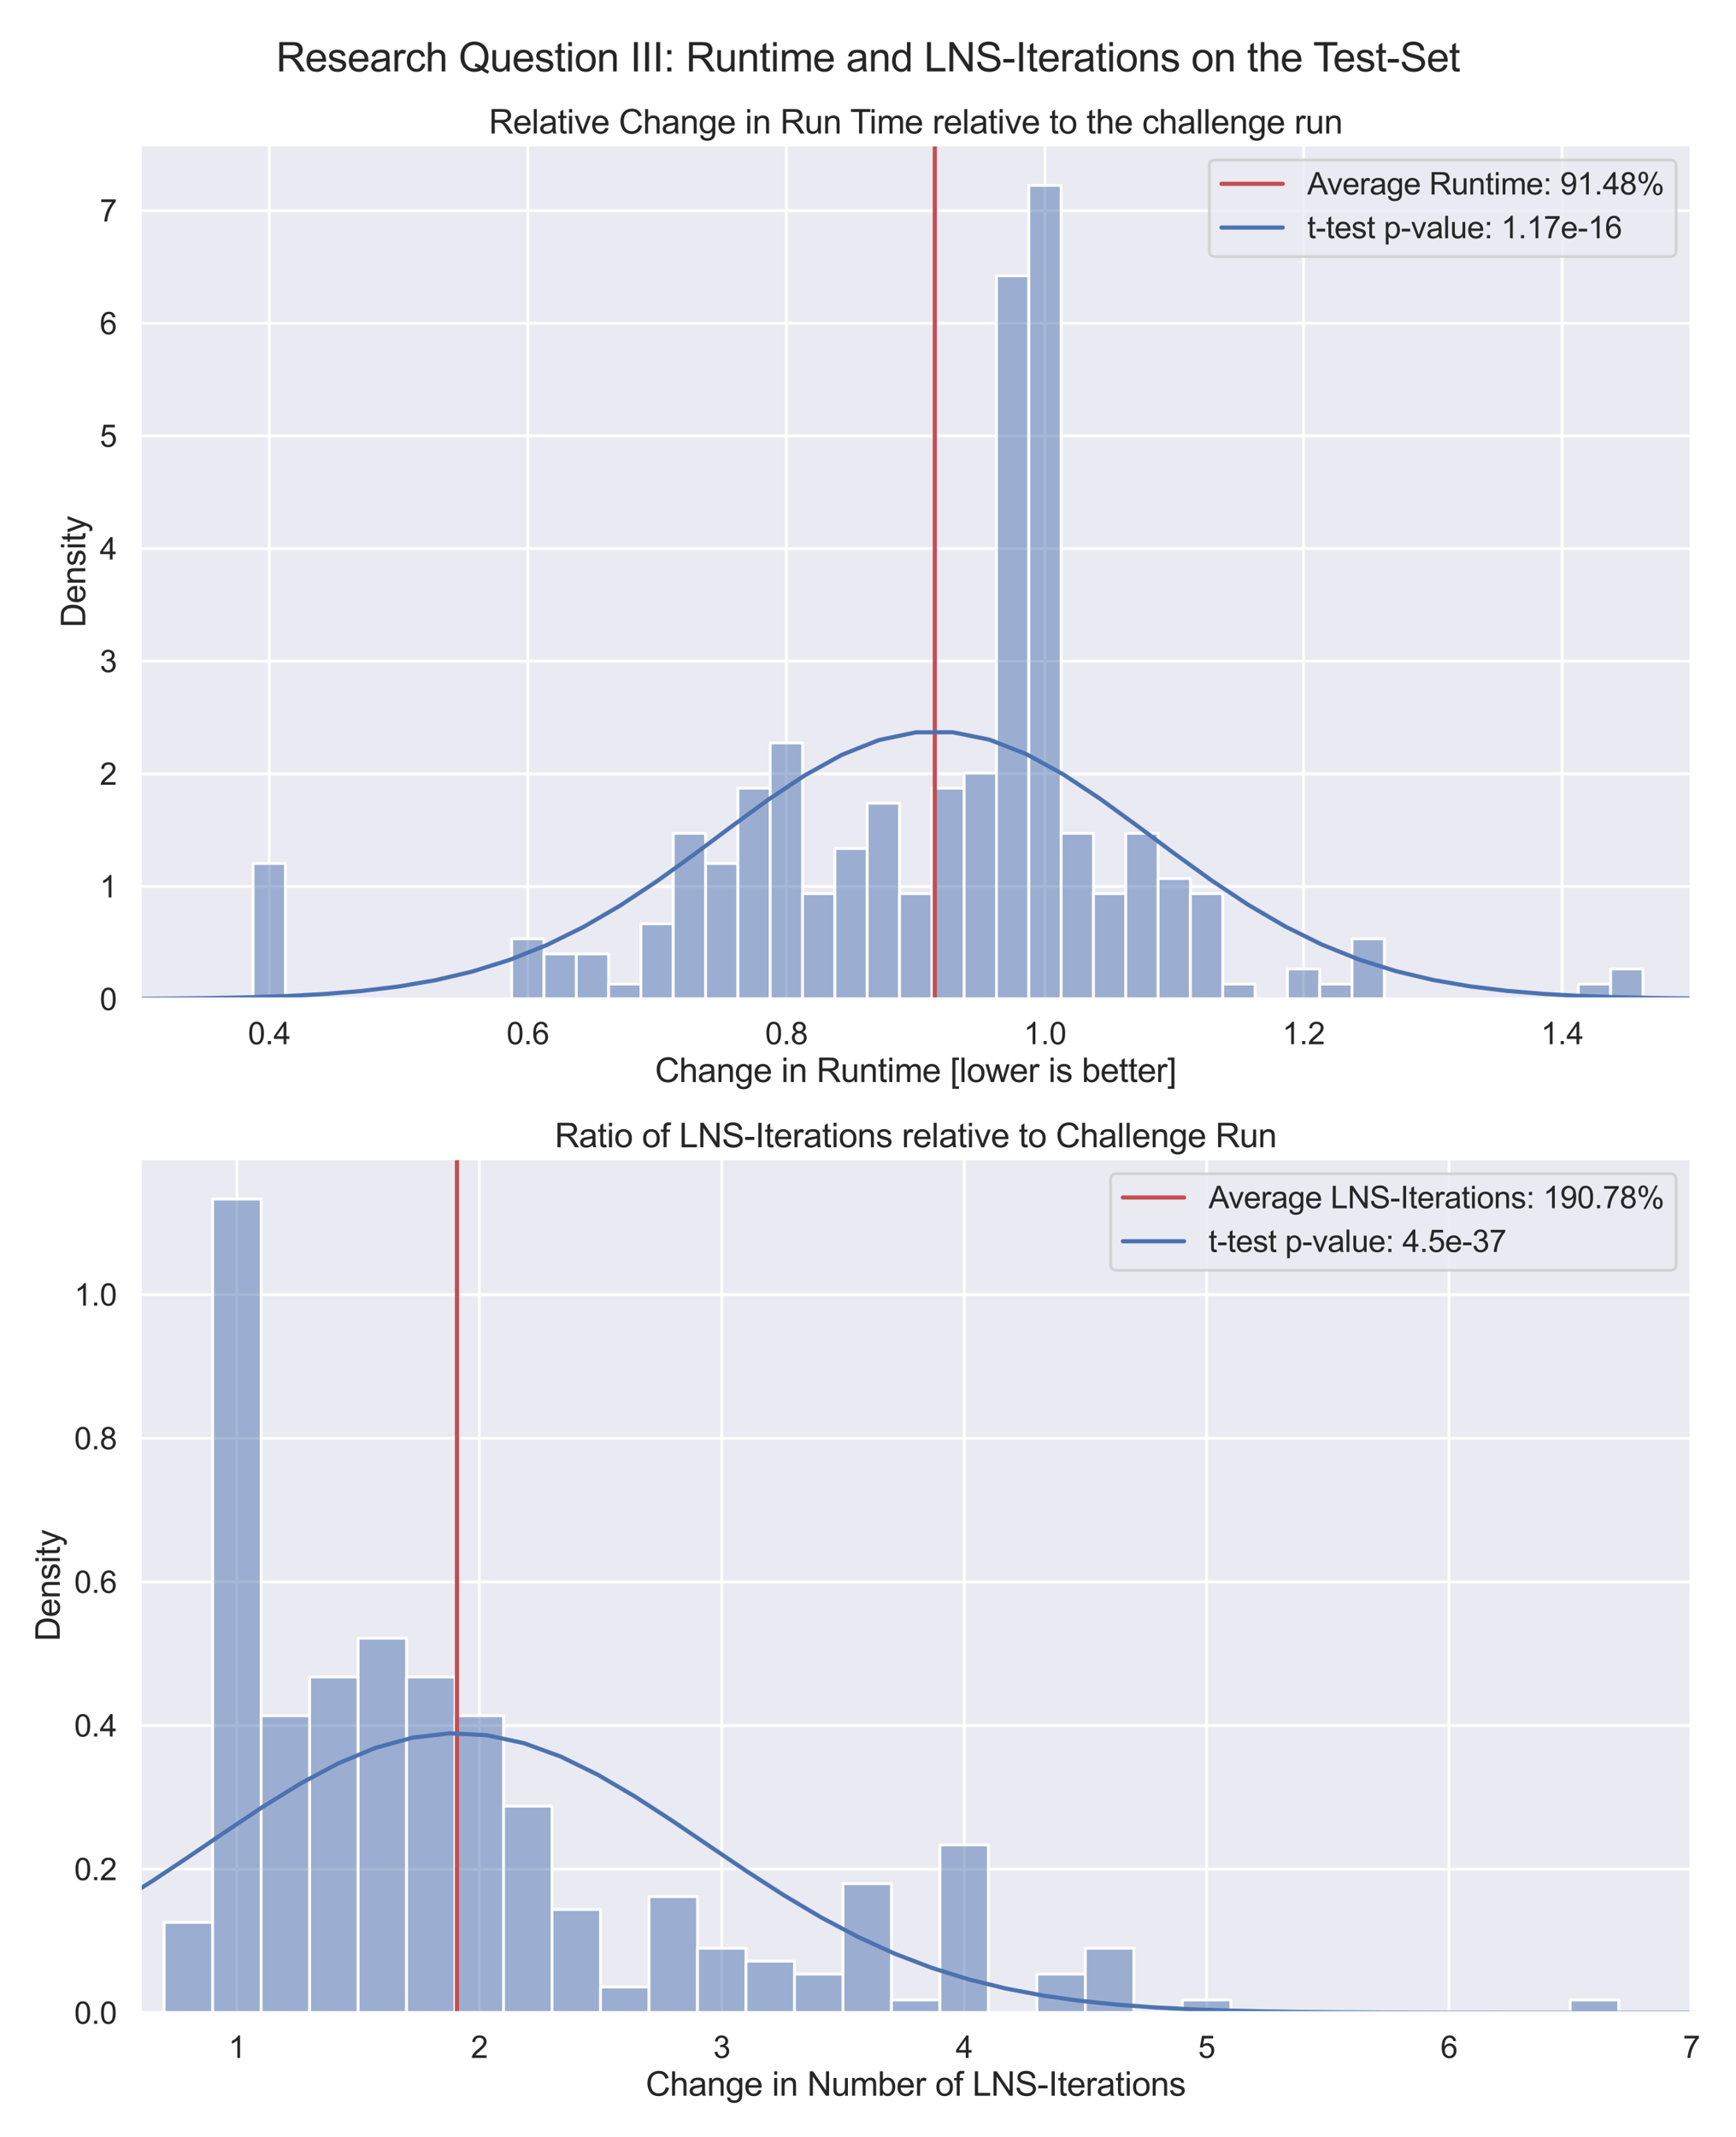 <?xml version="1.0" encoding="utf-8" standalone="no"?>
<!DOCTYPE svg PUBLIC "-//W3C//DTD SVG 1.1//EN"
  "http://www.w3.org/Graphics/SVG/1.1/DTD/svg11.dtd">
<svg xmlns:xlink="http://www.w3.org/1999/xlink" width="936pt" height="1152pt" viewBox="0 0 936 1152" xmlns="http://www.w3.org/2000/svg" version="1.1">
 <defs>
  <style type="text/css">*{stroke-linejoin: round; stroke-linecap: butt}</style>
 </defs>
 <g id="figure_1">
  <g id="patch_1">
   <path d="M 0 1152 
L 936 1152 
L 936 0 
L 0 0 
z
" style="fill: #ffffff"/>
  </g>
  <g id="axes_1">
   <g id="patch_2">
    <path d="M 75.45 538.62 
L 911.97 538.62 
L 911.97 78 
L 75.45 78 
z
" style="fill: #eaeaf2"/>
   </g>
   <g id="matplotlib.axis_1">
    <g id="xtick_1">
     <g id="line2d_1">
      <path d="M 145.16 538.62 
L 145.16 78 
" clip-path="url(#pcb0cb89335)" style="fill: none; stroke: #ffffff; stroke-width: 1.5; stroke-linecap: round"/>
     </g>
     <g id="text_1">
      <!-- 0.4 -->
      <g style="fill: #262626" transform="translate(133.692 562.93) scale(0.165 -0.165)">
       <defs>
        <path id="ArialMT-30" d="M 266 2259 
Q 266 3072 433 3567 
Q 600 4063 929 4331 
Q 1259 4600 1759 4600 
Q 2128 4600 2406 4451 
Q 2684 4303 2865 4023 
Q 3047 3744 3150 3342 
Q 3253 2941 3253 2259 
Q 3253 1453 3087 958 
Q 2922 463 2592 192 
Q 2263 -78 1759 -78 
Q 1097 -78 719 397 
Q 266 969 266 2259 
z
M 844 2259 
Q 844 1131 1108 757 
Q 1372 384 1759 384 
Q 2147 384 2411 759 
Q 2675 1134 2675 2259 
Q 2675 3391 2411 3762 
Q 2147 4134 1753 4134 
Q 1366 4134 1134 3806 
Q 844 3388 844 2259 
z
" transform="scale(0.016)"/>
        <path id="ArialMT-2e" d="M 581 0 
L 581 641 
L 1222 641 
L 1222 0 
L 581 0 
z
" transform="scale(0.016)"/>
        <path id="ArialMT-34" d="M 2069 0 
L 2069 1097 
L 81 1097 
L 81 1613 
L 2172 4581 
L 2631 4581 
L 2631 1613 
L 3250 1613 
L 3250 1097 
L 2631 1097 
L 2631 0 
L 2069 0 
z
M 2069 1613 
L 2069 3678 
L 634 1613 
L 2069 1613 
z
" transform="scale(0.016)"/>
       </defs>
       <use xlink:href="#ArialMT-30"/>
       <use xlink:href="#ArialMT-2e" x="55.615"/>
       <use xlink:href="#ArialMT-34" x="83.398"/>
      </g>
     </g>
    </g>
    <g id="xtick_2">
     <g id="line2d_2">
      <path d="M 284.58 538.62 
L 284.58 78 
" clip-path="url(#pcb0cb89335)" style="fill: none; stroke: #ffffff; stroke-width: 1.5; stroke-linecap: round"/>
     </g>
     <g id="text_2">
      <!-- 0.6 -->
      <g style="fill: #262626" transform="translate(273.113 562.93) scale(0.165 -0.165)">
       <defs>
        <path id="ArialMT-36" d="M 3184 3459 
L 2625 3416 
Q 2550 3747 2413 3897 
Q 2184 4138 1850 4138 
Q 1581 4138 1378 3988 
Q 1113 3794 959 3422 
Q 806 3050 800 2363 
Q 1003 2672 1297 2822 
Q 1591 2972 1913 2972 
Q 2475 2972 2870 2558 
Q 3266 2144 3266 1488 
Q 3266 1056 3080 686 
Q 2894 316 2569 119 
Q 2244 -78 1831 -78 
Q 1128 -78 684 439 
Q 241 956 241 2144 
Q 241 3472 731 4075 
Q 1159 4600 1884 4600 
Q 2425 4600 2770 4297 
Q 3116 3994 3184 3459 
z
M 888 1484 
Q 888 1194 1011 928 
Q 1134 663 1356 523 
Q 1578 384 1822 384 
Q 2178 384 2434 671 
Q 2691 959 2691 1453 
Q 2691 1928 2437 2201 
Q 2184 2475 1800 2475 
Q 1419 2475 1153 2201 
Q 888 1928 888 1484 
z
" transform="scale(0.016)"/>
       </defs>
       <use xlink:href="#ArialMT-30"/>
       <use xlink:href="#ArialMT-2e" x="55.615"/>
       <use xlink:href="#ArialMT-36" x="83.398"/>
      </g>
     </g>
    </g>
    <g id="xtick_3">
     <g id="line2d_3">
      <path d="M 424 538.62 
L 424 78 
" clip-path="url(#pcb0cb89335)" style="fill: none; stroke: #ffffff; stroke-width: 1.5; stroke-linecap: round"/>
     </g>
     <g id="text_3">
      <!-- 0.8 -->
      <g style="fill: #262626" transform="translate(412.533 562.93) scale(0.165 -0.165)">
       <defs>
        <path id="ArialMT-38" d="M 1131 2484 
Q 781 2613 612 2850 
Q 444 3088 444 3419 
Q 444 3919 803 4259 
Q 1163 4600 1759 4600 
Q 2359 4600 2725 4251 
Q 3091 3903 3091 3403 
Q 3091 3084 2923 2848 
Q 2756 2613 2416 2484 
Q 2838 2347 3058 2040 
Q 3278 1734 3278 1309 
Q 3278 722 2862 322 
Q 2447 -78 1769 -78 
Q 1091 -78 675 323 
Q 259 725 259 1325 
Q 259 1772 486 2073 
Q 713 2375 1131 2484 
z
M 1019 3438 
Q 1019 3113 1228 2906 
Q 1438 2700 1772 2700 
Q 2097 2700 2305 2904 
Q 2513 3109 2513 3406 
Q 2513 3716 2298 3927 
Q 2084 4138 1766 4138 
Q 1444 4138 1231 3931 
Q 1019 3725 1019 3438 
z
M 838 1322 
Q 838 1081 952 856 
Q 1066 631 1291 507 
Q 1516 384 1775 384 
Q 2178 384 2440 643 
Q 2703 903 2703 1303 
Q 2703 1709 2433 1975 
Q 2163 2241 1756 2241 
Q 1359 2241 1098 1978 
Q 838 1716 838 1322 
z
" transform="scale(0.016)"/>
       </defs>
       <use xlink:href="#ArialMT-30"/>
       <use xlink:href="#ArialMT-2e" x="55.615"/>
       <use xlink:href="#ArialMT-38" x="83.398"/>
      </g>
     </g>
    </g>
    <g id="xtick_4">
     <g id="line2d_4">
      <path d="M 563.42 538.62 
L 563.42 78 
" clip-path="url(#pcb0cb89335)" style="fill: none; stroke: #ffffff; stroke-width: 1.5; stroke-linecap: round"/>
     </g>
     <g id="text_4">
      <!-- 1.0 -->
      <g style="fill: #262626" transform="translate(551.952 562.93) scale(0.165 -0.165)">
       <defs>
        <path id="ArialMT-31" d="M 2384 0 
L 1822 0 
L 1822 3584 
Q 1619 3391 1289 3197 
Q 959 3003 697 2906 
L 697 3450 
Q 1169 3672 1522 3987 
Q 1875 4303 2022 4600 
L 2384 4600 
L 2384 0 
z
" transform="scale(0.016)"/>
       </defs>
       <use xlink:href="#ArialMT-31"/>
       <use xlink:href="#ArialMT-2e" x="55.615"/>
       <use xlink:href="#ArialMT-30" x="83.398"/>
      </g>
     </g>
    </g>
    <g id="xtick_5">
     <g id="line2d_5">
      <path d="M 702.84 538.62 
L 702.84 78 
" clip-path="url(#pcb0cb89335)" style="fill: none; stroke: #ffffff; stroke-width: 1.5; stroke-linecap: round"/>
     </g>
     <g id="text_5">
      <!-- 1.2 -->
      <g style="fill: #262626" transform="translate(691.372 562.93) scale(0.165 -0.165)">
       <defs>
        <path id="ArialMT-32" d="M 3222 541 
L 3222 0 
L 194 0 
Q 188 203 259 391 
Q 375 700 629 1000 
Q 884 1300 1366 1694 
Q 2113 2306 2375 2664 
Q 2638 3022 2638 3341 
Q 2638 3675 2398 3904 
Q 2159 4134 1775 4134 
Q 1369 4134 1125 3890 
Q 881 3647 878 3216 
L 300 3275 
Q 359 3922 746 4261 
Q 1134 4600 1788 4600 
Q 2447 4600 2831 4234 
Q 3216 3869 3216 3328 
Q 3216 3053 3103 2787 
Q 2991 2522 2730 2228 
Q 2469 1934 1863 1422 
Q 1356 997 1212 845 
Q 1069 694 975 541 
L 3222 541 
z
" transform="scale(0.016)"/>
       </defs>
       <use xlink:href="#ArialMT-31"/>
       <use xlink:href="#ArialMT-2e" x="55.615"/>
       <use xlink:href="#ArialMT-32" x="83.398"/>
      </g>
     </g>
    </g>
    <g id="xtick_6">
     <g id="line2d_6">
      <path d="M 842.26 538.62 
L 842.26 78 
" clip-path="url(#pcb0cb89335)" style="fill: none; stroke: #ffffff; stroke-width: 1.5; stroke-linecap: round"/>
     </g>
     <g id="text_6">
      <!-- 1.4 -->
      <g style="fill: #262626" transform="translate(830.793 562.93) scale(0.165 -0.165)">
       <use xlink:href="#ArialMT-31"/>
       <use xlink:href="#ArialMT-2e" x="55.615"/>
       <use xlink:href="#ArialMT-34" x="83.398"/>
      </g>
     </g>
    </g>
    <g id="text_7">
     <!-- Change in Runtime [lower is better] -->
     <g style="fill: #262626" transform="translate(353.151 583.313) scale(0.18 -0.18)">
      <defs>
       <path id="ArialMT-43" d="M 3763 1606 
L 4369 1453 
Q 4178 706 3683 314 
Q 3188 -78 2472 -78 
Q 1731 -78 1267 223 
Q 803 525 561 1097 
Q 319 1669 319 2325 
Q 319 3041 592 3573 
Q 866 4106 1370 4382 
Q 1875 4659 2481 4659 
Q 3169 4659 3637 4309 
Q 4106 3959 4291 3325 
L 3694 3184 
Q 3534 3684 3231 3912 
Q 2928 4141 2469 4141 
Q 1941 4141 1586 3887 
Q 1231 3634 1087 3207 
Q 944 2781 944 2328 
Q 944 1744 1114 1308 
Q 1284 872 1643 656 
Q 2003 441 2422 441 
Q 2931 441 3284 734 
Q 3638 1028 3763 1606 
z
" transform="scale(0.016)"/>
       <path id="ArialMT-68" d="M 422 0 
L 422 4581 
L 984 4581 
L 984 2938 
Q 1378 3394 1978 3394 
Q 2347 3394 2619 3248 
Q 2891 3103 3008 2847 
Q 3125 2591 3125 2103 
L 3125 0 
L 2563 0 
L 2563 2103 
Q 2563 2525 2380 2717 
Q 2197 2909 1863 2909 
Q 1613 2909 1392 2779 
Q 1172 2650 1078 2428 
Q 984 2206 984 1816 
L 984 0 
L 422 0 
z
" transform="scale(0.016)"/>
       <path id="ArialMT-61" d="M 2588 409 
Q 2275 144 1986 34 
Q 1697 -75 1366 -75 
Q 819 -75 525 192 
Q 231 459 231 875 
Q 231 1119 342 1320 
Q 453 1522 633 1644 
Q 813 1766 1038 1828 
Q 1203 1872 1538 1913 
Q 2219 1994 2541 2106 
Q 2544 2222 2544 2253 
Q 2544 2597 2384 2738 
Q 2169 2928 1744 2928 
Q 1347 2928 1158 2789 
Q 969 2650 878 2297 
L 328 2372 
Q 403 2725 575 2942 
Q 747 3159 1072 3276 
Q 1397 3394 1825 3394 
Q 2250 3394 2515 3294 
Q 2781 3194 2906 3042 
Q 3031 2891 3081 2659 
Q 3109 2516 3109 2141 
L 3109 1391 
Q 3109 606 3145 398 
Q 3181 191 3288 0 
L 2700 0 
Q 2613 175 2588 409 
z
M 2541 1666 
Q 2234 1541 1622 1453 
Q 1275 1403 1131 1340 
Q 988 1278 909 1158 
Q 831 1038 831 891 
Q 831 666 1001 516 
Q 1172 366 1500 366 
Q 1825 366 2078 508 
Q 2331 650 2450 897 
Q 2541 1088 2541 1459 
L 2541 1666 
z
" transform="scale(0.016)"/>
       <path id="ArialMT-6e" d="M 422 0 
L 422 3319 
L 928 3319 
L 928 2847 
Q 1294 3394 1984 3394 
Q 2284 3394 2536 3286 
Q 2788 3178 2913 3003 
Q 3038 2828 3088 2588 
Q 3119 2431 3119 2041 
L 3119 0 
L 2556 0 
L 2556 2019 
Q 2556 2363 2490 2533 
Q 2425 2703 2258 2804 
Q 2091 2906 1866 2906 
Q 1506 2906 1245 2678 
Q 984 2450 984 1813 
L 984 0 
L 422 0 
z
" transform="scale(0.016)"/>
       <path id="ArialMT-67" d="M 319 -275 
L 866 -356 
Q 900 -609 1056 -725 
Q 1266 -881 1628 -881 
Q 2019 -881 2231 -725 
Q 2444 -569 2519 -288 
Q 2563 -116 2559 434 
Q 2191 0 1641 0 
Q 956 0 581 494 
Q 206 988 206 1678 
Q 206 2153 378 2554 
Q 550 2956 876 3175 
Q 1203 3394 1644 3394 
Q 2231 3394 2613 2919 
L 2613 3319 
L 3131 3319 
L 3131 450 
Q 3131 -325 2973 -648 
Q 2816 -972 2473 -1159 
Q 2131 -1347 1631 -1347 
Q 1038 -1347 672 -1080 
Q 306 -813 319 -275 
z
M 784 1719 
Q 784 1066 1043 766 
Q 1303 466 1694 466 
Q 2081 466 2343 764 
Q 2606 1063 2606 1700 
Q 2606 2309 2336 2618 
Q 2066 2928 1684 2928 
Q 1309 2928 1046 2623 
Q 784 2319 784 1719 
z
" transform="scale(0.016)"/>
       <path id="ArialMT-65" d="M 2694 1069 
L 3275 997 
Q 3138 488 2766 206 
Q 2394 -75 1816 -75 
Q 1088 -75 661 373 
Q 234 822 234 1631 
Q 234 2469 665 2931 
Q 1097 3394 1784 3394 
Q 2450 3394 2872 2941 
Q 3294 2488 3294 1666 
Q 3294 1616 3291 1516 
L 816 1516 
Q 847 969 1125 678 
Q 1403 388 1819 388 
Q 2128 388 2347 550 
Q 2566 713 2694 1069 
z
M 847 1978 
L 2700 1978 
Q 2663 2397 2488 2606 
Q 2219 2931 1791 2931 
Q 1403 2931 1139 2672 
Q 875 2413 847 1978 
z
" transform="scale(0.016)"/>
       <path id="ArialMT-20" transform="scale(0.016)"/>
       <path id="ArialMT-69" d="M 425 3934 
L 425 4581 
L 988 4581 
L 988 3934 
L 425 3934 
z
M 425 0 
L 425 3319 
L 988 3319 
L 988 0 
L 425 0 
z
" transform="scale(0.016)"/>
       <path id="ArialMT-52" d="M 503 0 
L 503 4581 
L 2534 4581 
Q 3147 4581 3465 4457 
Q 3784 4334 3975 4021 
Q 4166 3709 4166 3331 
Q 4166 2844 3850 2509 
Q 3534 2175 2875 2084 
Q 3116 1969 3241 1856 
Q 3506 1613 3744 1247 
L 4541 0 
L 3778 0 
L 3172 953 
Q 2906 1366 2734 1584 
Q 2563 1803 2427 1890 
Q 2291 1978 2150 2013 
Q 2047 2034 1813 2034 
L 1109 2034 
L 1109 0 
L 503 0 
z
M 1109 2559 
L 2413 2559 
Q 2828 2559 3062 2645 
Q 3297 2731 3419 2920 
Q 3541 3109 3541 3331 
Q 3541 3656 3305 3865 
Q 3069 4075 2559 4075 
L 1109 4075 
L 1109 2559 
z
" transform="scale(0.016)"/>
       <path id="ArialMT-75" d="M 2597 0 
L 2597 488 
Q 2209 -75 1544 -75 
Q 1250 -75 995 37 
Q 741 150 617 320 
Q 494 491 444 738 
Q 409 903 409 1263 
L 409 3319 
L 972 3319 
L 972 1478 
Q 972 1038 1006 884 
Q 1059 663 1231 536 
Q 1403 409 1656 409 
Q 1909 409 2131 539 
Q 2353 669 2445 892 
Q 2538 1116 2538 1541 
L 2538 3319 
L 3100 3319 
L 3100 0 
L 2597 0 
z
" transform="scale(0.016)"/>
       <path id="ArialMT-74" d="M 1650 503 
L 1731 6 
Q 1494 -44 1306 -44 
Q 1000 -44 831 53 
Q 663 150 594 308 
Q 525 466 525 972 
L 525 2881 
L 113 2881 
L 113 3319 
L 525 3319 
L 525 4141 
L 1084 4478 
L 1084 3319 
L 1650 3319 
L 1650 2881 
L 1084 2881 
L 1084 941 
Q 1084 700 1114 631 
Q 1144 563 1211 522 
Q 1278 481 1403 481 
Q 1497 481 1650 503 
z
" transform="scale(0.016)"/>
       <path id="ArialMT-6d" d="M 422 0 
L 422 3319 
L 925 3319 
L 925 2853 
Q 1081 3097 1340 3245 
Q 1600 3394 1931 3394 
Q 2300 3394 2536 3241 
Q 2772 3088 2869 2813 
Q 3263 3394 3894 3394 
Q 4388 3394 4653 3120 
Q 4919 2847 4919 2278 
L 4919 0 
L 4359 0 
L 4359 2091 
Q 4359 2428 4304 2576 
Q 4250 2725 4106 2815 
Q 3963 2906 3769 2906 
Q 3419 2906 3187 2673 
Q 2956 2441 2956 1928 
L 2956 0 
L 2394 0 
L 2394 2156 
Q 2394 2531 2256 2718 
Q 2119 2906 1806 2906 
Q 1569 2906 1367 2781 
Q 1166 2656 1075 2415 
Q 984 2175 984 1722 
L 984 0 
L 422 0 
z
" transform="scale(0.016)"/>
       <path id="ArialMT-5b" d="M 434 -1272 
L 434 4581 
L 1675 4581 
L 1675 4116 
L 997 4116 
L 997 -806 
L 1675 -806 
L 1675 -1272 
L 434 -1272 
z
" transform="scale(0.016)"/>
       <path id="ArialMT-6c" d="M 409 0 
L 409 4581 
L 972 4581 
L 972 0 
L 409 0 
z
" transform="scale(0.016)"/>
       <path id="ArialMT-6f" d="M 213 1659 
Q 213 2581 725 3025 
Q 1153 3394 1769 3394 
Q 2453 3394 2887 2945 
Q 3322 2497 3322 1706 
Q 3322 1066 3130 698 
Q 2938 331 2570 128 
Q 2203 -75 1769 -75 
Q 1072 -75 642 372 
Q 213 819 213 1659 
z
M 791 1659 
Q 791 1022 1069 705 
Q 1347 388 1769 388 
Q 2188 388 2466 706 
Q 2744 1025 2744 1678 
Q 2744 2294 2464 2611 
Q 2184 2928 1769 2928 
Q 1347 2928 1069 2612 
Q 791 2297 791 1659 
z
" transform="scale(0.016)"/>
       <path id="ArialMT-77" d="M 1034 0 
L 19 3319 
L 600 3319 
L 1128 1403 
L 1325 691 
Q 1338 744 1497 1375 
L 2025 3319 
L 2603 3319 
L 3100 1394 
L 3266 759 
L 3456 1400 
L 4025 3319 
L 4572 3319 
L 3534 0 
L 2950 0 
L 2422 1988 
L 2294 2553 
L 1622 0 
L 1034 0 
z
" transform="scale(0.016)"/>
       <path id="ArialMT-72" d="M 416 0 
L 416 3319 
L 922 3319 
L 922 2816 
Q 1116 3169 1280 3281 
Q 1444 3394 1641 3394 
Q 1925 3394 2219 3213 
L 2025 2691 
Q 1819 2813 1613 2813 
Q 1428 2813 1281 2702 
Q 1134 2591 1072 2394 
Q 978 2094 978 1738 
L 978 0 
L 416 0 
z
" transform="scale(0.016)"/>
       <path id="ArialMT-73" d="M 197 991 
L 753 1078 
Q 800 744 1014 566 
Q 1228 388 1613 388 
Q 2000 388 2187 545 
Q 2375 703 2375 916 
Q 2375 1106 2209 1216 
Q 2094 1291 1634 1406 
Q 1016 1563 777 1677 
Q 538 1791 414 1992 
Q 291 2194 291 2438 
Q 291 2659 392 2848 
Q 494 3038 669 3163 
Q 800 3259 1026 3326 
Q 1253 3394 1513 3394 
Q 1903 3394 2198 3281 
Q 2494 3169 2634 2976 
Q 2775 2784 2828 2463 
L 2278 2388 
Q 2241 2644 2061 2787 
Q 1881 2931 1553 2931 
Q 1166 2931 1000 2803 
Q 834 2675 834 2503 
Q 834 2394 903 2306 
Q 972 2216 1119 2156 
Q 1203 2125 1616 2013 
Q 2213 1853 2448 1751 
Q 2684 1650 2818 1456 
Q 2953 1263 2953 975 
Q 2953 694 2789 445 
Q 2625 197 2315 61 
Q 2006 -75 1616 -75 
Q 969 -75 630 194 
Q 291 463 197 991 
z
" transform="scale(0.016)"/>
       <path id="ArialMT-62" d="M 941 0 
L 419 0 
L 419 4581 
L 981 4581 
L 981 2947 
Q 1338 3394 1891 3394 
Q 2197 3394 2470 3270 
Q 2744 3147 2920 2923 
Q 3097 2700 3197 2384 
Q 3297 2069 3297 1709 
Q 3297 856 2875 390 
Q 2453 -75 1863 -75 
Q 1275 -75 941 416 
L 941 0 
z
M 934 1684 
Q 934 1088 1097 822 
Q 1363 388 1816 388 
Q 2184 388 2453 708 
Q 2722 1028 2722 1663 
Q 2722 2313 2464 2622 
Q 2206 2931 1841 2931 
Q 1472 2931 1203 2611 
Q 934 2291 934 1684 
z
" transform="scale(0.016)"/>
       <path id="ArialMT-5d" d="M 1363 -1272 
L 122 -1272 
L 122 -806 
L 800 -806 
L 800 4116 
L 122 4116 
L 122 4581 
L 1363 4581 
L 1363 -1272 
z
" transform="scale(0.016)"/>
      </defs>
      <use xlink:href="#ArialMT-43"/>
      <use xlink:href="#ArialMT-68" x="72.217"/>
      <use xlink:href="#ArialMT-61" x="127.832"/>
      <use xlink:href="#ArialMT-6e" x="183.447"/>
      <use xlink:href="#ArialMT-67" x="239.062"/>
      <use xlink:href="#ArialMT-65" x="294.678"/>
      <use xlink:href="#ArialMT-20" x="350.293"/>
      <use xlink:href="#ArialMT-69" x="378.076"/>
      <use xlink:href="#ArialMT-6e" x="400.293"/>
      <use xlink:href="#ArialMT-20" x="455.908"/>
      <use xlink:href="#ArialMT-52" x="483.691"/>
      <use xlink:href="#ArialMT-75" x="555.908"/>
      <use xlink:href="#ArialMT-6e" x="611.523"/>
      <use xlink:href="#ArialMT-74" x="667.139"/>
      <use xlink:href="#ArialMT-69" x="694.922"/>
      <use xlink:href="#ArialMT-6d" x="717.139"/>
      <use xlink:href="#ArialMT-65" x="800.439"/>
      <use xlink:href="#ArialMT-20" x="856.055"/>
      <use xlink:href="#ArialMT-5b" x="883.838"/>
      <use xlink:href="#ArialMT-6c" x="911.621"/>
      <use xlink:href="#ArialMT-6f" x="933.838"/>
      <use xlink:href="#ArialMT-77" x="989.453"/>
      <use xlink:href="#ArialMT-65" x="1061.67"/>
      <use xlink:href="#ArialMT-72" x="1117.285"/>
      <use xlink:href="#ArialMT-20" x="1150.586"/>
      <use xlink:href="#ArialMT-69" x="1178.369"/>
      <use xlink:href="#ArialMT-73" x="1200.586"/>
      <use xlink:href="#ArialMT-20" x="1250.586"/>
      <use xlink:href="#ArialMT-62" x="1278.369"/>
      <use xlink:href="#ArialMT-65" x="1333.984"/>
      <use xlink:href="#ArialMT-74" x="1389.6"/>
      <use xlink:href="#ArialMT-74" x="1417.383"/>
      <use xlink:href="#ArialMT-65" x="1445.166"/>
      <use xlink:href="#ArialMT-72" x="1500.781"/>
      <use xlink:href="#ArialMT-5d" x="1534.082"/>
     </g>
    </g>
   </g>
   <g id="matplotlib.axis_2">
    <g id="ytick_1">
     <g id="line2d_7">
      <path d="M 75.45 538.62 
L 911.97 538.62 
" clip-path="url(#pcb0cb89335)" style="fill: none; stroke: #ffffff; stroke-width: 1.5; stroke-linecap: round"/>
     </g>
     <g id="text_8">
      <!-- 0 -->
      <g style="fill: #262626" transform="translate(53.774 544.525) scale(0.165 -0.165)">
       <use xlink:href="#ArialMT-30"/>
      </g>
     </g>
    </g>
    <g id="ytick_2">
     <g id="line2d_8">
      <path d="M 75.45 477.895 
L 911.97 477.895 
" clip-path="url(#pcb0cb89335)" style="fill: none; stroke: #ffffff; stroke-width: 1.5; stroke-linecap: round"/>
     </g>
     <g id="text_9">
      <!-- 1 -->
      <g style="fill: #262626" transform="translate(53.774 483.8) scale(0.165 -0.165)">
       <use xlink:href="#ArialMT-31"/>
      </g>
     </g>
    </g>
    <g id="ytick_3">
     <g id="line2d_9">
      <path d="M 75.45 417.169 
L 911.97 417.169 
" clip-path="url(#pcb0cb89335)" style="fill: none; stroke: #ffffff; stroke-width: 1.5; stroke-linecap: round"/>
     </g>
     <g id="text_10">
      <!-- 2 -->
      <g style="fill: #262626" transform="translate(53.774 423.074) scale(0.165 -0.165)">
       <use xlink:href="#ArialMT-32"/>
      </g>
     </g>
    </g>
    <g id="ytick_4">
     <g id="line2d_10">
      <path d="M 75.45 356.444 
L 911.97 356.444 
" clip-path="url(#pcb0cb89335)" style="fill: none; stroke: #ffffff; stroke-width: 1.5; stroke-linecap: round"/>
     </g>
     <g id="text_11">
      <!-- 3 -->
      <g style="fill: #262626" transform="translate(53.774 362.349) scale(0.165 -0.165)">
       <defs>
        <path id="ArialMT-33" d="M 269 1209 
L 831 1284 
Q 928 806 1161 595 
Q 1394 384 1728 384 
Q 2125 384 2398 659 
Q 2672 934 2672 1341 
Q 2672 1728 2419 1979 
Q 2166 2231 1775 2231 
Q 1616 2231 1378 2169 
L 1441 2663 
Q 1497 2656 1531 2656 
Q 1891 2656 2178 2843 
Q 2466 3031 2466 3422 
Q 2466 3731 2256 3934 
Q 2047 4138 1716 4138 
Q 1388 4138 1169 3931 
Q 950 3725 888 3313 
L 325 3413 
Q 428 3978 793 4289 
Q 1159 4600 1703 4600 
Q 2078 4600 2393 4439 
Q 2709 4278 2876 4000 
Q 3044 3722 3044 3409 
Q 3044 3113 2884 2869 
Q 2725 2625 2413 2481 
Q 2819 2388 3044 2092 
Q 3269 1797 3269 1353 
Q 3269 753 2831 336 
Q 2394 -81 1725 -81 
Q 1122 -81 723 278 
Q 325 638 269 1209 
z
" transform="scale(0.016)"/>
       </defs>
       <use xlink:href="#ArialMT-33"/>
      </g>
     </g>
    </g>
    <g id="ytick_5">
     <g id="line2d_11">
      <path d="M 75.45 295.718 
L 911.97 295.718 
" clip-path="url(#pcb0cb89335)" style="fill: none; stroke: #ffffff; stroke-width: 1.5; stroke-linecap: round"/>
     </g>
     <g id="text_12">
      <!-- 4 -->
      <g style="fill: #262626" transform="translate(53.774 301.623) scale(0.165 -0.165)">
       <use xlink:href="#ArialMT-34"/>
      </g>
     </g>
    </g>
    <g id="ytick_6">
     <g id="line2d_12">
      <path d="M 75.45 234.993 
L 911.97 234.993 
" clip-path="url(#pcb0cb89335)" style="fill: none; stroke: #ffffff; stroke-width: 1.5; stroke-linecap: round"/>
     </g>
     <g id="text_13">
      <!-- 5 -->
      <g style="fill: #262626" transform="translate(53.774 240.898) scale(0.165 -0.165)">
       <defs>
        <path id="ArialMT-35" d="M 266 1200 
L 856 1250 
Q 922 819 1161 601 
Q 1400 384 1738 384 
Q 2144 384 2425 690 
Q 2706 997 2706 1503 
Q 2706 1984 2436 2262 
Q 2166 2541 1728 2541 
Q 1456 2541 1237 2417 
Q 1019 2294 894 2097 
L 366 2166 
L 809 4519 
L 3088 4519 
L 3088 3981 
L 1259 3981 
L 1013 2750 
Q 1425 3038 1878 3038 
Q 2478 3038 2890 2622 
Q 3303 2206 3303 1553 
Q 3303 931 2941 478 
Q 2500 -78 1738 -78 
Q 1113 -78 717 272 
Q 322 622 266 1200 
z
" transform="scale(0.016)"/>
       </defs>
       <use xlink:href="#ArialMT-35"/>
      </g>
     </g>
    </g>
    <g id="ytick_7">
     <g id="line2d_13">
      <path d="M 75.45 174.267 
L 911.97 174.267 
" clip-path="url(#pcb0cb89335)" style="fill: none; stroke: #ffffff; stroke-width: 1.5; stroke-linecap: round"/>
     </g>
     <g id="text_14">
      <!-- 6 -->
      <g style="fill: #262626" transform="translate(53.774 180.172) scale(0.165 -0.165)">
       <use xlink:href="#ArialMT-36"/>
      </g>
     </g>
    </g>
    <g id="ytick_8">
     <g id="line2d_14">
      <path d="M 75.45 113.542 
L 911.97 113.542 
" clip-path="url(#pcb0cb89335)" style="fill: none; stroke: #ffffff; stroke-width: 1.5; stroke-linecap: round"/>
     </g>
     <g id="text_15">
      <!-- 7 -->
      <g style="fill: #262626" transform="translate(53.774 119.447) scale(0.165 -0.165)">
       <defs>
        <path id="ArialMT-37" d="M 303 3981 
L 303 4522 
L 3269 4522 
L 3269 4084 
Q 2831 3619 2401 2847 
Q 1972 2075 1738 1259 
Q 1569 684 1522 0 
L 944 0 
Q 953 541 1156 1306 
Q 1359 2072 1739 2783 
Q 2119 3494 2547 3981 
L 303 3981 
z
" transform="scale(0.016)"/>
       </defs>
       <use xlink:href="#ArialMT-37"/>
      </g>
     </g>
    </g>
    <g id="text_16">
     <!-- Density -->
     <g style="fill: #262626" transform="translate(45.986 338.319) rotate(-90) scale(0.18 -0.18)">
      <defs>
       <path id="ArialMT-44" d="M 494 0 
L 494 4581 
L 2072 4581 
Q 2606 4581 2888 4516 
Q 3281 4425 3559 4188 
Q 3922 3881 4101 3404 
Q 4281 2928 4281 2316 
Q 4281 1794 4159 1391 
Q 4038 988 3847 723 
Q 3656 459 3429 307 
Q 3203 156 2883 78 
Q 2563 0 2147 0 
L 494 0 
z
M 1100 541 
L 2078 541 
Q 2531 541 2789 625 
Q 3047 709 3200 863 
Q 3416 1078 3536 1442 
Q 3656 1806 3656 2325 
Q 3656 3044 3420 3430 
Q 3184 3816 2847 3947 
Q 2603 4041 2063 4041 
L 1100 4041 
L 1100 541 
z
" transform="scale(0.016)"/>
       <path id="ArialMT-79" d="M 397 -1278 
L 334 -750 
Q 519 -800 656 -800 
Q 844 -800 956 -737 
Q 1069 -675 1141 -563 
Q 1194 -478 1313 -144 
Q 1328 -97 1363 -6 
L 103 3319 
L 709 3319 
L 1400 1397 
Q 1534 1031 1641 628 
Q 1738 1016 1872 1384 
L 2581 3319 
L 3144 3319 
L 1881 -56 
Q 1678 -603 1566 -809 
Q 1416 -1088 1222 -1217 
Q 1028 -1347 759 -1347 
Q 597 -1347 397 -1278 
z
" transform="scale(0.016)"/>
      </defs>
      <use xlink:href="#ArialMT-44"/>
      <use xlink:href="#ArialMT-65" x="72.217"/>
      <use xlink:href="#ArialMT-6e" x="127.832"/>
      <use xlink:href="#ArialMT-73" x="183.447"/>
      <use xlink:href="#ArialMT-69" x="233.447"/>
      <use xlink:href="#ArialMT-74" x="255.664"/>
      <use xlink:href="#ArialMT-79" x="283.447"/>
     </g>
    </g>
   </g>
   <g id="patch_3">
    <path d="M 136.446 538.62 
L 153.874 538.62 
L 153.874 465.506 
L 136.446 465.506 
z
" clip-path="url(#pcb0cb89335)" style="fill: #4c72b0; fill-opacity: 0.5; stroke: #ffffff; stroke-width: 1.5; stroke-linejoin: miter"/>
   </g>
   <g id="patch_4">
    <path d="M 153.874 538.62 
L 171.301 538.62 
L 171.301 538.62 
L 153.874 538.62 
z
" clip-path="url(#pcb0cb89335)" style="fill: #4c72b0; fill-opacity: 0.5; stroke: #ffffff; stroke-width: 1.5; stroke-linejoin: miter"/>
   </g>
   <g id="patch_5">
    <path d="M 171.301 538.62 
L 188.729 538.62 
L 188.729 538.62 
L 171.301 538.62 
z
" clip-path="url(#pcb0cb89335)" style="fill: #4c72b0; fill-opacity: 0.5; stroke: #ffffff; stroke-width: 1.5; stroke-linejoin: miter"/>
   </g>
   <g id="patch_6">
    <path d="M 188.729 538.62 
L 206.156 538.62 
L 206.156 538.62 
L 188.729 538.62 
z
" clip-path="url(#pcb0cb89335)" style="fill: #4c72b0; fill-opacity: 0.5; stroke: #ffffff; stroke-width: 1.5; stroke-linejoin: miter"/>
   </g>
   <g id="patch_7">
    <path d="M 206.156 538.62 
L 223.584 538.62 
L 223.584 538.62 
L 206.156 538.62 
z
" clip-path="url(#pcb0cb89335)" style="fill: #4c72b0; fill-opacity: 0.5; stroke: #ffffff; stroke-width: 1.5; stroke-linejoin: miter"/>
   </g>
   <g id="patch_8">
    <path d="M 223.584 538.62 
L 241.011 538.62 
L 241.011 538.62 
L 223.584 538.62 
z
" clip-path="url(#pcb0cb89335)" style="fill: #4c72b0; fill-opacity: 0.5; stroke: #ffffff; stroke-width: 1.5; stroke-linejoin: miter"/>
   </g>
   <g id="patch_9">
    <path d="M 241.011 538.62 
L 258.439 538.62 
L 258.439 538.62 
L 241.011 538.62 
z
" clip-path="url(#pcb0cb89335)" style="fill: #4c72b0; fill-opacity: 0.5; stroke: #ffffff; stroke-width: 1.5; stroke-linejoin: miter"/>
   </g>
   <g id="patch_10">
    <path d="M 258.439 538.62 
L 275.866 538.62 
L 275.866 538.62 
L 258.439 538.62 
z
" clip-path="url(#pcb0cb89335)" style="fill: #4c72b0; fill-opacity: 0.5; stroke: #ffffff; stroke-width: 1.5; stroke-linejoin: miter"/>
   </g>
   <g id="patch_11">
    <path d="M 275.866 538.62 
L 293.294 538.62 
L 293.294 506.125 
L 275.866 506.125 
z
" clip-path="url(#pcb0cb89335)" style="fill: #4c72b0; fill-opacity: 0.5; stroke: #ffffff; stroke-width: 1.5; stroke-linejoin: miter"/>
   </g>
   <g id="patch_12">
    <path d="M 293.294 538.62 
L 310.721 538.62 
L 310.721 514.249 
L 293.294 514.249 
z
" clip-path="url(#pcb0cb89335)" style="fill: #4c72b0; fill-opacity: 0.5; stroke: #ffffff; stroke-width: 1.5; stroke-linejoin: miter"/>
   </g>
   <g id="patch_13">
    <path d="M 310.721 538.62 
L 328.149 538.62 
L 328.149 514.249 
L 310.721 514.249 
z
" clip-path="url(#pcb0cb89335)" style="fill: #4c72b0; fill-opacity: 0.5; stroke: #ffffff; stroke-width: 1.5; stroke-linejoin: miter"/>
   </g>
   <g id="patch_14">
    <path d="M 328.149 538.62 
L 345.576 538.62 
L 345.576 530.496 
L 328.149 530.496 
z
" clip-path="url(#pcb0cb89335)" style="fill: #4c72b0; fill-opacity: 0.5; stroke: #ffffff; stroke-width: 1.5; stroke-linejoin: miter"/>
   </g>
   <g id="patch_15">
    <path d="M 345.576 538.62 
L 363.004 538.62 
L 363.004 498.001 
L 345.576 498.001 
z
" clip-path="url(#pcb0cb89335)" style="fill: #4c72b0; fill-opacity: 0.5; stroke: #ffffff; stroke-width: 1.5; stroke-linejoin: miter"/>
   </g>
   <g id="patch_16">
    <path d="M 363.004 538.62 
L 380.431 538.62 
L 380.431 449.258 
L 363.004 449.258 
z
" clip-path="url(#pcb0cb89335)" style="fill: #4c72b0; fill-opacity: 0.5; stroke: #ffffff; stroke-width: 1.5; stroke-linejoin: miter"/>
   </g>
   <g id="patch_17">
    <path d="M 380.431 538.62 
L 397.859 538.62 
L 397.859 465.506 
L 380.431 465.506 
z
" clip-path="url(#pcb0cb89335)" style="fill: #4c72b0; fill-opacity: 0.5; stroke: #ffffff; stroke-width: 1.5; stroke-linejoin: miter"/>
   </g>
   <g id="patch_18">
    <path d="M 397.859 538.62 
L 415.286 538.62 
L 415.286 424.887 
L 397.859 424.887 
z
" clip-path="url(#pcb0cb89335)" style="fill: #4c72b0; fill-opacity: 0.5; stroke: #ffffff; stroke-width: 1.5; stroke-linejoin: miter"/>
   </g>
   <g id="patch_19">
    <path d="M 415.286 538.62 
L 432.714 538.62 
L 432.714 400.515 
L 415.286 400.515 
z
" clip-path="url(#pcb0cb89335)" style="fill: #4c72b0; fill-opacity: 0.5; stroke: #ffffff; stroke-width: 1.5; stroke-linejoin: miter"/>
   </g>
   <g id="patch_20">
    <path d="M 432.714 538.62 
L 450.141 538.62 
L 450.141 481.753 
L 432.714 481.753 
z
" clip-path="url(#pcb0cb89335)" style="fill: #4c72b0; fill-opacity: 0.5; stroke: #ffffff; stroke-width: 1.5; stroke-linejoin: miter"/>
   </g>
   <g id="patch_21">
    <path d="M 450.141 538.62 
L 467.569 538.62 
L 467.569 457.382 
L 450.141 457.382 
z
" clip-path="url(#pcb0cb89335)" style="fill: #4c72b0; fill-opacity: 0.5; stroke: #ffffff; stroke-width: 1.5; stroke-linejoin: miter"/>
   </g>
   <g id="patch_22">
    <path d="M 467.569 538.62 
L 484.996 538.62 
L 484.996 433.01 
L 467.569 433.01 
z
" clip-path="url(#pcb0cb89335)" style="fill: #4c72b0; fill-opacity: 0.5; stroke: #ffffff; stroke-width: 1.5; stroke-linejoin: miter"/>
   </g>
   <g id="patch_23">
    <path d="M 484.996 538.62 
L 502.424 538.62 
L 502.424 481.753 
L 484.996 481.753 
z
" clip-path="url(#pcb0cb89335)" style="fill: #4c72b0; fill-opacity: 0.5; stroke: #ffffff; stroke-width: 1.5; stroke-linejoin: miter"/>
   </g>
   <g id="patch_24">
    <path d="M 502.424 538.62 
L 519.851 538.62 
L 519.851 424.887 
L 502.424 424.887 
z
" clip-path="url(#pcb0cb89335)" style="fill: #4c72b0; fill-opacity: 0.5; stroke: #ffffff; stroke-width: 1.5; stroke-linejoin: miter"/>
   </g>
   <g id="patch_25">
    <path d="M 519.851 538.62 
L 537.279 538.62 
L 537.279 416.763 
L 519.851 416.763 
z
" clip-path="url(#pcb0cb89335)" style="fill: #4c72b0; fill-opacity: 0.5; stroke: #ffffff; stroke-width: 1.5; stroke-linejoin: miter"/>
   </g>
   <g id="patch_26">
    <path d="M 537.279 538.62 
L 554.706 538.62 
L 554.706 148.677 
L 537.279 148.677 
z
" clip-path="url(#pcb0cb89335)" style="fill: #4c72b0; fill-opacity: 0.5; stroke: #ffffff; stroke-width: 1.5; stroke-linejoin: miter"/>
   </g>
   <g id="patch_27">
    <path d="M 554.706 538.62 
L 572.134 538.62 
L 572.134 99.934 
L 554.706 99.934 
z
" clip-path="url(#pcb0cb89335)" style="fill: #4c72b0; fill-opacity: 0.5; stroke: #ffffff; stroke-width: 1.5; stroke-linejoin: miter"/>
   </g>
   <g id="patch_28">
    <path d="M 572.134 538.62 
L 589.561 538.62 
L 589.561 449.258 
L 572.134 449.258 
z
" clip-path="url(#pcb0cb89335)" style="fill: #4c72b0; fill-opacity: 0.5; stroke: #ffffff; stroke-width: 1.5; stroke-linejoin: miter"/>
   </g>
   <g id="patch_29">
    <path d="M 589.561 538.62 
L 606.989 538.62 
L 606.989 481.753 
L 589.561 481.753 
z
" clip-path="url(#pcb0cb89335)" style="fill: #4c72b0; fill-opacity: 0.5; stroke: #ffffff; stroke-width: 1.5; stroke-linejoin: miter"/>
   </g>
   <g id="patch_30">
    <path d="M 606.989 538.62 
L 624.416 538.62 
L 624.416 449.258 
L 606.989 449.258 
z
" clip-path="url(#pcb0cb89335)" style="fill: #4c72b0; fill-opacity: 0.5; stroke: #ffffff; stroke-width: 1.5; stroke-linejoin: miter"/>
   </g>
   <g id="patch_31">
    <path d="M 624.416 538.62 
L 641.844 538.62 
L 641.844 473.63 
L 624.416 473.63 
z
" clip-path="url(#pcb0cb89335)" style="fill: #4c72b0; fill-opacity: 0.5; stroke: #ffffff; stroke-width: 1.5; stroke-linejoin: miter"/>
   </g>
   <g id="patch_32">
    <path d="M 641.844 538.62 
L 659.271 538.62 
L 659.271 481.753 
L 641.844 481.753 
z
" clip-path="url(#pcb0cb89335)" style="fill: #4c72b0; fill-opacity: 0.5; stroke: #ffffff; stroke-width: 1.5; stroke-linejoin: miter"/>
   </g>
   <g id="patch_33">
    <path d="M 659.271 538.62 
L 676.699 538.62 
L 676.699 530.496 
L 659.271 530.496 
z
" clip-path="url(#pcb0cb89335)" style="fill: #4c72b0; fill-opacity: 0.5; stroke: #ffffff; stroke-width: 1.5; stroke-linejoin: miter"/>
   </g>
   <g id="patch_34">
    <path d="M 676.699 538.62 
L 694.126 538.62 
L 694.126 538.62 
L 676.699 538.62 
z
" clip-path="url(#pcb0cb89335)" style="fill: #4c72b0; fill-opacity: 0.5; stroke: #ffffff; stroke-width: 1.5; stroke-linejoin: miter"/>
   </g>
   <g id="patch_35">
    <path d="M 694.126 538.62 
L 711.554 538.62 
L 711.554 522.372 
L 694.126 522.372 
z
" clip-path="url(#pcb0cb89335)" style="fill: #4c72b0; fill-opacity: 0.5; stroke: #ffffff; stroke-width: 1.5; stroke-linejoin: miter"/>
   </g>
   <g id="patch_36">
    <path d="M 711.554 538.62 
L 728.981 538.62 
L 728.981 530.496 
L 711.554 530.496 
z
" clip-path="url(#pcb0cb89335)" style="fill: #4c72b0; fill-opacity: 0.5; stroke: #ffffff; stroke-width: 1.5; stroke-linejoin: miter"/>
   </g>
   <g id="patch_37">
    <path d="M 728.981 538.62 
L 746.409 538.62 
L 746.409 506.125 
L 728.981 506.125 
z
" clip-path="url(#pcb0cb89335)" style="fill: #4c72b0; fill-opacity: 0.5; stroke: #ffffff; stroke-width: 1.5; stroke-linejoin: miter"/>
   </g>
   <g id="patch_38">
    <path d="M 746.409 538.62 
L 763.836 538.62 
L 763.836 538.62 
L 746.409 538.62 
z
" clip-path="url(#pcb0cb89335)" style="fill: #4c72b0; fill-opacity: 0.5; stroke: #ffffff; stroke-width: 1.5; stroke-linejoin: miter"/>
   </g>
   <g id="patch_39">
    <path d="M 763.836 538.62 
L 781.264 538.62 
L 781.264 538.62 
L 763.836 538.62 
z
" clip-path="url(#pcb0cb89335)" style="fill: #4c72b0; fill-opacity: 0.5; stroke: #ffffff; stroke-width: 1.5; stroke-linejoin: miter"/>
   </g>
   <g id="patch_40">
    <path d="M 781.264 538.62 
L 798.691 538.62 
L 798.691 538.62 
L 781.264 538.62 
z
" clip-path="url(#pcb0cb89335)" style="fill: #4c72b0; fill-opacity: 0.5; stroke: #ffffff; stroke-width: 1.5; stroke-linejoin: miter"/>
   </g>
   <g id="patch_41">
    <path d="M 798.691 538.62 
L 816.119 538.62 
L 816.119 538.62 
L 798.691 538.62 
z
" clip-path="url(#pcb0cb89335)" style="fill: #4c72b0; fill-opacity: 0.5; stroke: #ffffff; stroke-width: 1.5; stroke-linejoin: miter"/>
   </g>
   <g id="patch_42">
    <path d="M 816.119 538.62 
L 833.546 538.62 
L 833.546 538.62 
L 816.119 538.62 
z
" clip-path="url(#pcb0cb89335)" style="fill: #4c72b0; fill-opacity: 0.5; stroke: #ffffff; stroke-width: 1.5; stroke-linejoin: miter"/>
   </g>
   <g id="patch_43">
    <path d="M 833.546 538.62 
L 850.974 538.62 
L 850.974 538.62 
L 833.546 538.62 
z
" clip-path="url(#pcb0cb89335)" style="fill: #4c72b0; fill-opacity: 0.5; stroke: #ffffff; stroke-width: 1.5; stroke-linejoin: miter"/>
   </g>
   <g id="patch_44">
    <path d="M 850.974 538.62 
L 868.401 538.62 
L 868.401 530.496 
L 850.974 530.496 
z
" clip-path="url(#pcb0cb89335)" style="fill: #4c72b0; fill-opacity: 0.5; stroke: #ffffff; stroke-width: 1.5; stroke-linejoin: miter"/>
   </g>
   <g id="patch_45">
    <path d="M 868.401 538.62 
L 885.829 538.62 
L 885.829 522.372 
L 868.401 522.372 
z
" clip-path="url(#pcb0cb89335)" style="fill: #4c72b0; fill-opacity: 0.5; stroke: #ffffff; stroke-width: 1.5; stroke-linejoin: miter"/>
   </g>
   <g id="line2d_15">
    <path d="M 504.031 538.62 
L 504.031 78 
" clip-path="url(#pcb0cb89335)" style="fill: none; stroke: #c44e52; stroke-width: 2.25; stroke-linecap: round"/>
   </g>
   <g id="line2d_16">
    <path d="M 75.45 538.444 
L 95.367 538.297 
L 115.284 538.043 
L 135.201 537.619 
L 155.119 536.932 
L 175.036 535.855 
L 194.953 534.22 
L 214.87 531.819 
L 234.787 528.41 
L 254.704 523.728 
L 274.621 517.52 
L 294.539 509.58 
L 314.456 499.792 
L 334.373 488.19 
L 354.29 474.992 
L 374.207 460.635 
L 394.124 445.769 
L 414.041 431.229 
L 433.959 417.96 
L 453.876 406.927 
L 473.793 398.991 
L 493.71 394.808 
L 513.627 394.732 
L 533.544 398.77 
L 553.461 406.579 
L 573.379 417.514 
L 593.296 430.718 
L 613.213 445.229 
L 633.13 460.098 
L 653.047 474.487 
L 672.964 487.736 
L 692.881 499.401 
L 712.799 509.256 
L 732.716 517.263 
L 752.633 523.53 
L 772.55 528.263 
L 792.467 531.715 
L 812.384 534.148 
L 832.301 535.806 
L 852.219 536.9 
L 872.136 537.599 
L 892.053 538.031 
L 911.97 538.29 
L 931.887 538.44 
L 937 538.462 
" clip-path="url(#pcb0cb89335)" style="fill: none; stroke: #4c72b0; stroke-width: 2.25; stroke-linecap: round"/>
   </g>
   <g id="patch_46">
    <path d="M 75.45 538.62 
L 75.45 78 
" style="fill: none; stroke: #ffffff; stroke-width: 1.875; stroke-linejoin: miter; stroke-linecap: square"/>
   </g>
   <g id="patch_47">
    <path d="M 911.97 538.62 
L 911.97 78 
" style="fill: none; stroke: #ffffff; stroke-width: 1.875; stroke-linejoin: miter; stroke-linecap: square"/>
   </g>
   <g id="patch_48">
    <path d="M 75.45 538.62 
L 911.97 538.62 
" style="fill: none; stroke: #ffffff; stroke-width: 1.875; stroke-linejoin: miter; stroke-linecap: square"/>
   </g>
   <g id="patch_49">
    <path d="M 75.45 78 
L 911.97 78 
" style="fill: none; stroke: #ffffff; stroke-width: 1.875; stroke-linejoin: miter; stroke-linecap: square"/>
   </g>
   <g id="text_17">
    <!-- Relative Change in Run Time relative to the challenge run -->
    <g style="fill: #262626" transform="translate(263.591 72) scale(0.18 -0.18)">
     <defs>
      <path id="ArialMT-76" d="M 1344 0 
L 81 3319 
L 675 3319 
L 1388 1331 
Q 1503 1009 1600 663 
Q 1675 925 1809 1294 
L 2547 3319 
L 3125 3319 
L 1869 0 
L 1344 0 
z
" transform="scale(0.016)"/>
      <path id="ArialMT-54" d="M 1659 0 
L 1659 4041 
L 150 4041 
L 150 4581 
L 3781 4581 
L 3781 4041 
L 2266 4041 
L 2266 0 
L 1659 0 
z
" transform="scale(0.016)"/>
      <path id="ArialMT-63" d="M 2588 1216 
L 3141 1144 
Q 3050 572 2676 248 
Q 2303 -75 1759 -75 
Q 1078 -75 664 370 
Q 250 816 250 1647 
Q 250 2184 428 2587 
Q 606 2991 970 3192 
Q 1334 3394 1763 3394 
Q 2303 3394 2647 3120 
Q 2991 2847 3088 2344 
L 2541 2259 
Q 2463 2594 2264 2762 
Q 2066 2931 1784 2931 
Q 1359 2931 1093 2626 
Q 828 2322 828 1663 
Q 828 994 1084 691 
Q 1341 388 1753 388 
Q 2084 388 2306 591 
Q 2528 794 2588 1216 
z
" transform="scale(0.016)"/>
     </defs>
     <use xlink:href="#ArialMT-52"/>
     <use xlink:href="#ArialMT-65" x="72.217"/>
     <use xlink:href="#ArialMT-6c" x="127.832"/>
     <use xlink:href="#ArialMT-61" x="150.049"/>
     <use xlink:href="#ArialMT-74" x="205.664"/>
     <use xlink:href="#ArialMT-69" x="233.447"/>
     <use xlink:href="#ArialMT-76" x="255.664"/>
     <use xlink:href="#ArialMT-65" x="305.664"/>
     <use xlink:href="#ArialMT-20" x="361.279"/>
     <use xlink:href="#ArialMT-43" x="389.062"/>
     <use xlink:href="#ArialMT-68" x="461.279"/>
     <use xlink:href="#ArialMT-61" x="516.895"/>
     <use xlink:href="#ArialMT-6e" x="572.51"/>
     <use xlink:href="#ArialMT-67" x="628.125"/>
     <use xlink:href="#ArialMT-65" x="683.74"/>
     <use xlink:href="#ArialMT-20" x="739.355"/>
     <use xlink:href="#ArialMT-69" x="767.139"/>
     <use xlink:href="#ArialMT-6e" x="789.355"/>
     <use xlink:href="#ArialMT-20" x="844.971"/>
     <use xlink:href="#ArialMT-52" x="872.754"/>
     <use xlink:href="#ArialMT-75" x="944.971"/>
     <use xlink:href="#ArialMT-6e" x="1000.586"/>
     <use xlink:href="#ArialMT-20" x="1056.201"/>
     <use xlink:href="#ArialMT-54" x="1082.234"/>
     <use xlink:href="#ArialMT-69" x="1139.568"/>
     <use xlink:href="#ArialMT-6d" x="1161.785"/>
     <use xlink:href="#ArialMT-65" x="1245.086"/>
     <use xlink:href="#ArialMT-20" x="1300.701"/>
     <use xlink:href="#ArialMT-72" x="1328.484"/>
     <use xlink:href="#ArialMT-65" x="1361.785"/>
     <use xlink:href="#ArialMT-6c" x="1417.4"/>
     <use xlink:href="#ArialMT-61" x="1439.617"/>
     <use xlink:href="#ArialMT-74" x="1495.232"/>
     <use xlink:href="#ArialMT-69" x="1523.016"/>
     <use xlink:href="#ArialMT-76" x="1545.232"/>
     <use xlink:href="#ArialMT-65" x="1595.232"/>
     <use xlink:href="#ArialMT-20" x="1650.848"/>
     <use xlink:href="#ArialMT-74" x="1678.631"/>
     <use xlink:href="#ArialMT-6f" x="1706.414"/>
     <use xlink:href="#ArialMT-20" x="1762.029"/>
     <use xlink:href="#ArialMT-74" x="1789.812"/>
     <use xlink:href="#ArialMT-68" x="1817.596"/>
     <use xlink:href="#ArialMT-65" x="1873.211"/>
     <use xlink:href="#ArialMT-20" x="1928.826"/>
     <use xlink:href="#ArialMT-63" x="1956.609"/>
     <use xlink:href="#ArialMT-68" x="2006.609"/>
     <use xlink:href="#ArialMT-61" x="2062.225"/>
     <use xlink:href="#ArialMT-6c" x="2117.84"/>
     <use xlink:href="#ArialMT-6c" x="2140.057"/>
     <use xlink:href="#ArialMT-65" x="2162.273"/>
     <use xlink:href="#ArialMT-6e" x="2217.889"/>
     <use xlink:href="#ArialMT-67" x="2273.504"/>
     <use xlink:href="#ArialMT-65" x="2329.119"/>
     <use xlink:href="#ArialMT-20" x="2384.734"/>
     <use xlink:href="#ArialMT-72" x="2412.518"/>
     <use xlink:href="#ArialMT-75" x="2445.818"/>
     <use xlink:href="#ArialMT-6e" x="2501.434"/>
    </g>
   </g>
   <g id="legend_1">
    <g id="patch_50">
     <path d="M 655.31 138.323 
L 900.42 138.323 
Q 903.72 138.323 903.72 135.023 
L 903.72 89.55 
Q 903.72 86.25 900.42 86.25 
L 655.31 86.25 
Q 652.01 86.25 652.01 89.55 
L 652.01 135.023 
Q 652.01 138.323 655.31 138.323 
z
" style="fill: #eaeaf2; opacity: 0.8; stroke: #cccccc; stroke-width: 1.5; stroke-linejoin: miter"/>
    </g>
    <g id="line2d_17">
     <path d="M 658.61 99.086 
L 675.11 99.086 
L 691.61 99.086 
" style="fill: none; stroke: #c44e52; stroke-width: 2.25; stroke-linecap: round"/>
    </g>
    <g id="text_18">
     <!-- Average Runtime: 91.48% -->
     <g style="fill: #262626" transform="translate(704.81 104.861) scale(0.165 -0.165)">
      <defs>
       <path id="ArialMT-41" d="M -9 0 
L 1750 4581 
L 2403 4581 
L 4278 0 
L 3588 0 
L 3053 1388 
L 1138 1388 
L 634 0 
L -9 0 
z
M 1313 1881 
L 2866 1881 
L 2388 3150 
Q 2169 3728 2063 4100 
Q 1975 3659 1816 3225 
L 1313 1881 
z
" transform="scale(0.016)"/>
       <path id="ArialMT-3a" d="M 578 2678 
L 578 3319 
L 1219 3319 
L 1219 2678 
L 578 2678 
z
M 578 0 
L 578 641 
L 1219 641 
L 1219 0 
L 578 0 
z
" transform="scale(0.016)"/>
       <path id="ArialMT-39" d="M 350 1059 
L 891 1109 
Q 959 728 1153 556 
Q 1347 384 1650 384 
Q 1909 384 2104 503 
Q 2300 622 2425 820 
Q 2550 1019 2634 1356 
Q 2719 1694 2719 2044 
Q 2719 2081 2716 2156 
Q 2547 1888 2255 1720 
Q 1963 1553 1622 1553 
Q 1053 1553 659 1965 
Q 266 2378 266 3053 
Q 266 3750 677 4175 
Q 1088 4600 1706 4600 
Q 2153 4600 2523 4359 
Q 2894 4119 3086 3673 
Q 3278 3228 3278 2384 
Q 3278 1506 3087 986 
Q 2897 466 2520 194 
Q 2144 -78 1638 -78 
Q 1100 -78 759 220 
Q 419 519 350 1059 
z
M 2653 3081 
Q 2653 3566 2395 3850 
Q 2138 4134 1775 4134 
Q 1400 4134 1122 3828 
Q 844 3522 844 3034 
Q 844 2597 1108 2323 
Q 1372 2050 1759 2050 
Q 2150 2050 2401 2323 
Q 2653 2597 2653 3081 
z
" transform="scale(0.016)"/>
       <path id="ArialMT-25" d="M 372 3481 
Q 372 3972 619 4315 
Q 866 4659 1334 4659 
Q 1766 4659 2048 4351 
Q 2331 4044 2331 3447 
Q 2331 2866 2045 2552 
Q 1759 2238 1341 2238 
Q 925 2238 648 2547 
Q 372 2856 372 3481 
z
M 1350 4272 
Q 1141 4272 1002 4090 
Q 863 3909 863 3425 
Q 863 2984 1003 2804 
Q 1144 2625 1350 2625 
Q 1563 2625 1702 2806 
Q 1841 2988 1841 3469 
Q 1841 3913 1700 4092 
Q 1559 4272 1350 4272 
z
M 1353 -169 
L 3859 4659 
L 4316 4659 
L 1819 -169 
L 1353 -169 
z
M 3334 1075 
Q 3334 1569 3581 1911 
Q 3828 2253 4300 2253 
Q 4731 2253 5014 1945 
Q 5297 1638 5297 1041 
Q 5297 459 5011 145 
Q 4725 -169 4303 -169 
Q 3888 -169 3611 142 
Q 3334 453 3334 1075 
z
M 4316 1866 
Q 4103 1866 3964 1684 
Q 3825 1503 3825 1019 
Q 3825 581 3965 400 
Q 4106 219 4313 219 
Q 4528 219 4667 400 
Q 4806 581 4806 1063 
Q 4806 1506 4665 1686 
Q 4525 1866 4316 1866 
z
" transform="scale(0.016)"/>
      </defs>
      <use xlink:href="#ArialMT-41"/>
      <use xlink:href="#ArialMT-76" x="64.949"/>
      <use xlink:href="#ArialMT-65" x="114.949"/>
      <use xlink:href="#ArialMT-72" x="170.564"/>
      <use xlink:href="#ArialMT-61" x="203.865"/>
      <use xlink:href="#ArialMT-67" x="259.48"/>
      <use xlink:href="#ArialMT-65" x="315.096"/>
      <use xlink:href="#ArialMT-20" x="370.711"/>
      <use xlink:href="#ArialMT-52" x="398.494"/>
      <use xlink:href="#ArialMT-75" x="470.711"/>
      <use xlink:href="#ArialMT-6e" x="526.326"/>
      <use xlink:href="#ArialMT-74" x="581.941"/>
      <use xlink:href="#ArialMT-69" x="609.725"/>
      <use xlink:href="#ArialMT-6d" x="631.941"/>
      <use xlink:href="#ArialMT-65" x="715.242"/>
      <use xlink:href="#ArialMT-3a" x="770.857"/>
      <use xlink:href="#ArialMT-20" x="798.641"/>
      <use xlink:href="#ArialMT-39" x="826.424"/>
      <use xlink:href="#ArialMT-31" x="882.039"/>
      <use xlink:href="#ArialMT-2e" x="937.654"/>
      <use xlink:href="#ArialMT-34" x="965.438"/>
      <use xlink:href="#ArialMT-38" x="1021.053"/>
      <use xlink:href="#ArialMT-25" x="1076.668"/>
     </g>
    </g>
    <g id="line2d_18">
     <path d="M 658.61 122.669 
L 675.11 122.669 
L 691.61 122.669 
" style="fill: none; stroke: #4c72b0; stroke-width: 2.25; stroke-linecap: round"/>
    </g>
    <g id="text_19">
     <!-- t-test p-value: 1.17e-16 -->
     <g style="fill: #262626" transform="translate(704.81 128.444) scale(0.165 -0.165)">
      <defs>
       <path id="ArialMT-2d" d="M 203 1375 
L 203 1941 
L 1931 1941 
L 1931 1375 
L 203 1375 
z
" transform="scale(0.016)"/>
       <path id="ArialMT-70" d="M 422 -1272 
L 422 3319 
L 934 3319 
L 934 2888 
Q 1116 3141 1344 3267 
Q 1572 3394 1897 3394 
Q 2322 3394 2647 3175 
Q 2972 2956 3137 2557 
Q 3303 2159 3303 1684 
Q 3303 1175 3120 767 
Q 2938 359 2589 142 
Q 2241 -75 1856 -75 
Q 1575 -75 1351 44 
Q 1128 163 984 344 
L 984 -1272 
L 422 -1272 
z
M 931 1641 
Q 931 1000 1190 694 
Q 1450 388 1819 388 
Q 2194 388 2461 705 
Q 2728 1022 2728 1688 
Q 2728 2322 2467 2637 
Q 2206 2953 1844 2953 
Q 1484 2953 1207 2617 
Q 931 2281 931 1641 
z
" transform="scale(0.016)"/>
      </defs>
      <use xlink:href="#ArialMT-74"/>
      <use xlink:href="#ArialMT-2d" x="27.783"/>
      <use xlink:href="#ArialMT-74" x="61.084"/>
      <use xlink:href="#ArialMT-65" x="88.867"/>
      <use xlink:href="#ArialMT-73" x="144.482"/>
      <use xlink:href="#ArialMT-74" x="194.482"/>
      <use xlink:href="#ArialMT-20" x="222.266"/>
      <use xlink:href="#ArialMT-70" x="250.049"/>
      <use xlink:href="#ArialMT-2d" x="305.664"/>
      <use xlink:href="#ArialMT-76" x="338.965"/>
      <use xlink:href="#ArialMT-61" x="388.965"/>
      <use xlink:href="#ArialMT-6c" x="444.58"/>
      <use xlink:href="#ArialMT-75" x="466.797"/>
      <use xlink:href="#ArialMT-65" x="522.412"/>
      <use xlink:href="#ArialMT-3a" x="578.027"/>
      <use xlink:href="#ArialMT-20" x="605.811"/>
      <use xlink:href="#ArialMT-31" x="633.594"/>
      <use xlink:href="#ArialMT-2e" x="689.209"/>
      <use xlink:href="#ArialMT-31" x="716.992"/>
      <use xlink:href="#ArialMT-37" x="772.607"/>
      <use xlink:href="#ArialMT-65" x="828.223"/>
      <use xlink:href="#ArialMT-2d" x="883.838"/>
      <use xlink:href="#ArialMT-31" x="917.139"/>
      <use xlink:href="#ArialMT-36" x="972.754"/>
     </g>
    </g>
   </g>
  </g>
  <g id="axes_2">
   <g id="patch_51">
    <path d="M 75.45 1085.1 
L 911.97 1085.1 
L 911.97 624.48 
L 75.45 624.48 
z
" style="fill: #eaeaf2"/>
   </g>
   <g id="matplotlib.axis_3">
    <g id="xtick_7">
     <g id="line2d_19">
      <path d="M 127.733 1085.1 
L 127.733 624.48 
" clip-path="url(#p1f60de7bef)" style="fill: none; stroke: #ffffff; stroke-width: 1.5; stroke-linecap: round"/>
     </g>
     <g id="text_20">
      <!-- 1 -->
      <g style="fill: #262626" transform="translate(123.145 1109.41) scale(0.165 -0.165)">
       <use xlink:href="#ArialMT-31"/>
      </g>
     </g>
    </g>
    <g id="xtick_8">
     <g id="line2d_20">
      <path d="M 258.439 1085.1 
L 258.439 624.48 
" clip-path="url(#p1f60de7bef)" style="fill: none; stroke: #ffffff; stroke-width: 1.5; stroke-linecap: round"/>
     </g>
     <g id="text_21">
      <!-- 2 -->
      <g style="fill: #262626" transform="translate(253.851 1109.41) scale(0.165 -0.165)">
       <use xlink:href="#ArialMT-32"/>
      </g>
     </g>
    </g>
    <g id="xtick_9">
     <g id="line2d_21">
      <path d="M 389.145 1085.1 
L 389.145 624.48 
" clip-path="url(#p1f60de7bef)" style="fill: none; stroke: #ffffff; stroke-width: 1.5; stroke-linecap: round"/>
     </g>
     <g id="text_22">
      <!-- 3 -->
      <g style="fill: #262626" transform="translate(384.557 1109.41) scale(0.165 -0.165)">
       <use xlink:href="#ArialMT-33"/>
      </g>
     </g>
    </g>
    <g id="xtick_10">
     <g id="line2d_22">
      <path d="M 519.851 1085.1 
L 519.851 624.48 
" clip-path="url(#p1f60de7bef)" style="fill: none; stroke: #ffffff; stroke-width: 1.5; stroke-linecap: round"/>
     </g>
     <g id="text_23">
      <!-- 4 -->
      <g style="fill: #262626" transform="translate(515.263 1109.41) scale(0.165 -0.165)">
       <use xlink:href="#ArialMT-34"/>
      </g>
     </g>
    </g>
    <g id="xtick_11">
     <g id="line2d_23">
      <path d="M 650.558 1085.1 
L 650.558 624.48 
" clip-path="url(#p1f60de7bef)" style="fill: none; stroke: #ffffff; stroke-width: 1.5; stroke-linecap: round"/>
     </g>
     <g id="text_24">
      <!-- 5 -->
      <g style="fill: #262626" transform="translate(645.97 1109.41) scale(0.165 -0.165)">
       <use xlink:href="#ArialMT-35"/>
      </g>
     </g>
    </g>
    <g id="xtick_12">
     <g id="line2d_24">
      <path d="M 781.264 1085.1 
L 781.264 624.48 
" clip-path="url(#p1f60de7bef)" style="fill: none; stroke: #ffffff; stroke-width: 1.5; stroke-linecap: round"/>
     </g>
     <g id="text_25">
      <!-- 6 -->
      <g style="fill: #262626" transform="translate(776.676 1109.41) scale(0.165 -0.165)">
       <use xlink:href="#ArialMT-36"/>
      </g>
     </g>
    </g>
    <g id="xtick_13">
     <g id="line2d_25">
      <path d="M 911.97 1085.1 
L 911.97 624.48 
" clip-path="url(#p1f60de7bef)" style="fill: none; stroke: #ffffff; stroke-width: 1.5; stroke-linecap: round"/>
     </g>
     <g id="text_26">
      <!-- 7 -->
      <g style="fill: #262626" transform="translate(907.382 1109.41) scale(0.165 -0.165)">
       <use xlink:href="#ArialMT-37"/>
      </g>
     </g>
    </g>
    <g id="text_27">
     <!-- Change in Number of LNS-Iterations -->
     <g style="fill: #262626" transform="translate(348.146 1129.793) scale(0.18 -0.18)">
      <defs>
       <path id="ArialMT-4e" d="M 488 0 
L 488 4581 
L 1109 4581 
L 3516 984 
L 3516 4581 
L 4097 4581 
L 4097 0 
L 3475 0 
L 1069 3600 
L 1069 0 
L 488 0 
z
" transform="scale(0.016)"/>
       <path id="ArialMT-66" d="M 556 0 
L 556 2881 
L 59 2881 
L 59 3319 
L 556 3319 
L 556 3672 
Q 556 4006 616 4169 
Q 697 4388 901 4523 
Q 1106 4659 1475 4659 
Q 1713 4659 2000 4603 
L 1916 4113 
Q 1741 4144 1584 4144 
Q 1328 4144 1222 4034 
Q 1116 3925 1116 3625 
L 1116 3319 
L 1763 3319 
L 1763 2881 
L 1116 2881 
L 1116 0 
L 556 0 
z
" transform="scale(0.016)"/>
       <path id="ArialMT-4c" d="M 469 0 
L 469 4581 
L 1075 4581 
L 1075 541 
L 3331 541 
L 3331 0 
L 469 0 
z
" transform="scale(0.016)"/>
       <path id="ArialMT-53" d="M 288 1472 
L 859 1522 
Q 900 1178 1048 958 
Q 1197 738 1509 602 
Q 1822 466 2213 466 
Q 2559 466 2825 569 
Q 3091 672 3220 851 
Q 3350 1031 3350 1244 
Q 3350 1459 3225 1620 
Q 3100 1781 2813 1891 
Q 2628 1963 1997 2114 
Q 1366 2266 1113 2400 
Q 784 2572 623 2826 
Q 463 3081 463 3397 
Q 463 3744 659 4045 
Q 856 4347 1234 4503 
Q 1613 4659 2075 4659 
Q 2584 4659 2973 4495 
Q 3363 4331 3572 4012 
Q 3781 3694 3797 3291 
L 3216 3247 
Q 3169 3681 2898 3903 
Q 2628 4125 2100 4125 
Q 1550 4125 1298 3923 
Q 1047 3722 1047 3438 
Q 1047 3191 1225 3031 
Q 1400 2872 2139 2705 
Q 2878 2538 3153 2413 
Q 3553 2228 3743 1945 
Q 3934 1663 3934 1294 
Q 3934 928 3725 604 
Q 3516 281 3123 101 
Q 2731 -78 2241 -78 
Q 1619 -78 1198 103 
Q 778 284 539 648 
Q 300 1013 288 1472 
z
" transform="scale(0.016)"/>
       <path id="ArialMT-49" d="M 597 0 
L 597 4581 
L 1203 4581 
L 1203 0 
L 597 0 
z
" transform="scale(0.016)"/>
      </defs>
      <use xlink:href="#ArialMT-43"/>
      <use xlink:href="#ArialMT-68" x="72.217"/>
      <use xlink:href="#ArialMT-61" x="127.832"/>
      <use xlink:href="#ArialMT-6e" x="183.447"/>
      <use xlink:href="#ArialMT-67" x="239.062"/>
      <use xlink:href="#ArialMT-65" x="294.678"/>
      <use xlink:href="#ArialMT-20" x="350.293"/>
      <use xlink:href="#ArialMT-69" x="378.076"/>
      <use xlink:href="#ArialMT-6e" x="400.293"/>
      <use xlink:href="#ArialMT-20" x="455.908"/>
      <use xlink:href="#ArialMT-4e" x="483.691"/>
      <use xlink:href="#ArialMT-75" x="555.908"/>
      <use xlink:href="#ArialMT-6d" x="611.523"/>
      <use xlink:href="#ArialMT-62" x="694.824"/>
      <use xlink:href="#ArialMT-65" x="750.439"/>
      <use xlink:href="#ArialMT-72" x="806.055"/>
      <use xlink:href="#ArialMT-20" x="839.355"/>
      <use xlink:href="#ArialMT-6f" x="867.139"/>
      <use xlink:href="#ArialMT-66" x="922.754"/>
      <use xlink:href="#ArialMT-20" x="950.537"/>
      <use xlink:href="#ArialMT-4c" x="978.32"/>
      <use xlink:href="#ArialMT-4e" x="1033.936"/>
      <use xlink:href="#ArialMT-53" x="1106.152"/>
      <use xlink:href="#ArialMT-2d" x="1172.852"/>
      <use xlink:href="#ArialMT-49" x="1206.152"/>
      <use xlink:href="#ArialMT-74" x="1233.936"/>
      <use xlink:href="#ArialMT-65" x="1261.719"/>
      <use xlink:href="#ArialMT-72" x="1317.334"/>
      <use xlink:href="#ArialMT-61" x="1350.635"/>
      <use xlink:href="#ArialMT-74" x="1406.25"/>
      <use xlink:href="#ArialMT-69" x="1434.033"/>
      <use xlink:href="#ArialMT-6f" x="1456.25"/>
      <use xlink:href="#ArialMT-6e" x="1511.865"/>
      <use xlink:href="#ArialMT-73" x="1567.48"/>
     </g>
    </g>
   </g>
   <g id="matplotlib.axis_4">
    <g id="ytick_9">
     <g id="line2d_26">
      <path d="M 75.45 1085.1 
L 911.97 1085.1 
" clip-path="url(#p1f60de7bef)" style="fill: none; stroke: #ffffff; stroke-width: 1.5; stroke-linecap: round"/>
     </g>
     <g id="text_28">
      <!-- 0.0 -->
      <g style="fill: #262626" transform="translate(40.015 1091.005) scale(0.165 -0.165)">
       <use xlink:href="#ArialMT-30"/>
       <use xlink:href="#ArialMT-2e" x="55.615"/>
       <use xlink:href="#ArialMT-30" x="83.398"/>
      </g>
     </g>
    </g>
    <g id="ytick_10">
     <g id="line2d_27">
      <path d="M 75.45 1007.668 
L 911.97 1007.668 
" clip-path="url(#p1f60de7bef)" style="fill: none; stroke: #ffffff; stroke-width: 1.5; stroke-linecap: round"/>
     </g>
     <g id="text_29">
      <!-- 0.2 -->
      <g style="fill: #262626" transform="translate(40.015 1013.574) scale(0.165 -0.165)">
       <use xlink:href="#ArialMT-30"/>
       <use xlink:href="#ArialMT-2e" x="55.615"/>
       <use xlink:href="#ArialMT-32" x="83.398"/>
      </g>
     </g>
    </g>
    <g id="ytick_11">
     <g id="line2d_28">
      <path d="M 75.45 930.237 
L 911.97 930.237 
" clip-path="url(#p1f60de7bef)" style="fill: none; stroke: #ffffff; stroke-width: 1.5; stroke-linecap: round"/>
     </g>
     <g id="text_30">
      <!-- 0.4 -->
      <g style="fill: #262626" transform="translate(40.015 936.142) scale(0.165 -0.165)">
       <use xlink:href="#ArialMT-30"/>
       <use xlink:href="#ArialMT-2e" x="55.615"/>
       <use xlink:href="#ArialMT-34" x="83.398"/>
      </g>
     </g>
    </g>
    <g id="ytick_12">
     <g id="line2d_29">
      <path d="M 75.45 852.805 
L 911.97 852.805 
" clip-path="url(#p1f60de7bef)" style="fill: none; stroke: #ffffff; stroke-width: 1.5; stroke-linecap: round"/>
     </g>
     <g id="text_31">
      <!-- 0.6 -->
      <g style="fill: #262626" transform="translate(40.015 858.711) scale(0.165 -0.165)">
       <use xlink:href="#ArialMT-30"/>
       <use xlink:href="#ArialMT-2e" x="55.615"/>
       <use xlink:href="#ArialMT-36" x="83.398"/>
      </g>
     </g>
    </g>
    <g id="ytick_13">
     <g id="line2d_30">
      <path d="M 75.45 775.374 
L 911.97 775.374 
" clip-path="url(#p1f60de7bef)" style="fill: none; stroke: #ffffff; stroke-width: 1.5; stroke-linecap: round"/>
     </g>
     <g id="text_32">
      <!-- 0.8 -->
      <g style="fill: #262626" transform="translate(40.015 781.279) scale(0.165 -0.165)">
       <use xlink:href="#ArialMT-30"/>
       <use xlink:href="#ArialMT-2e" x="55.615"/>
       <use xlink:href="#ArialMT-38" x="83.398"/>
      </g>
     </g>
    </g>
    <g id="ytick_14">
     <g id="line2d_31">
      <path d="M 75.45 697.942 
L 911.97 697.942 
" clip-path="url(#p1f60de7bef)" style="fill: none; stroke: #ffffff; stroke-width: 1.5; stroke-linecap: round"/>
     </g>
     <g id="text_33">
      <!-- 1.0 -->
      <g style="fill: #262626" transform="translate(40.015 703.848) scale(0.165 -0.165)">
       <use xlink:href="#ArialMT-31"/>
       <use xlink:href="#ArialMT-2e" x="55.615"/>
       <use xlink:href="#ArialMT-30" x="83.398"/>
      </g>
     </g>
    </g>
    <g id="text_34">
     <!-- Density -->
     <g style="fill: #262626" transform="translate(32.227 884.799) rotate(-90) scale(0.18 -0.18)">
      <use xlink:href="#ArialMT-44"/>
      <use xlink:href="#ArialMT-65" x="72.217"/>
      <use xlink:href="#ArialMT-6e" x="127.832"/>
      <use xlink:href="#ArialMT-73" x="183.447"/>
      <use xlink:href="#ArialMT-69" x="233.447"/>
      <use xlink:href="#ArialMT-74" x="255.664"/>
      <use xlink:href="#ArialMT-79" x="283.447"/>
     </g>
    </g>
   </g>
   <g id="patch_52">
    <path d="M 88.521 1085.1 
L 114.662 1085.1 
L 114.662 1036.357 
L 88.521 1036.357 
z
" clip-path="url(#p1f60de7bef)" style="fill: #4c72b0; fill-opacity: 0.5; stroke: #ffffff; stroke-width: 1.5; stroke-linejoin: miter"/>
   </g>
   <g id="patch_53">
    <path d="M 114.662 1085.1 
L 140.803 1085.1 
L 140.803 646.414 
L 114.662 646.414 
z
" clip-path="url(#p1f60de7bef)" style="fill: #4c72b0; fill-opacity: 0.5; stroke: #ffffff; stroke-width: 1.5; stroke-linejoin: miter"/>
   </g>
   <g id="patch_54">
    <path d="M 140.803 1085.1 
L 166.944 1085.1 
L 166.944 924.945 
L 140.803 924.945 
z
" clip-path="url(#p1f60de7bef)" style="fill: #4c72b0; fill-opacity: 0.5; stroke: #ffffff; stroke-width: 1.5; stroke-linejoin: miter"/>
   </g>
   <g id="patch_55">
    <path d="M 166.944 1085.1 
L 193.086 1085.1 
L 193.086 904.055 
L 166.944 904.055 
z
" clip-path="url(#p1f60de7bef)" style="fill: #4c72b0; fill-opacity: 0.5; stroke: #ffffff; stroke-width: 1.5; stroke-linejoin: miter"/>
   </g>
   <g id="patch_56">
    <path d="M 193.086 1085.1 
L 219.227 1085.1 
L 219.227 883.165 
L 193.086 883.165 
z
" clip-path="url(#p1f60de7bef)" style="fill: #4c72b0; fill-opacity: 0.5; stroke: #ffffff; stroke-width: 1.5; stroke-linejoin: miter"/>
   </g>
   <g id="patch_57">
    <path d="M 219.227 1085.1 
L 245.368 1085.1 
L 245.368 904.055 
L 219.227 904.055 
z
" clip-path="url(#p1f60de7bef)" style="fill: #4c72b0; fill-opacity: 0.5; stroke: #ffffff; stroke-width: 1.5; stroke-linejoin: miter"/>
   </g>
   <g id="patch_58">
    <path d="M 245.368 1085.1 
L 271.509 1085.1 
L 271.509 924.945 
L 245.368 924.945 
z
" clip-path="url(#p1f60de7bef)" style="fill: #4c72b0; fill-opacity: 0.5; stroke: #ffffff; stroke-width: 1.5; stroke-linejoin: miter"/>
   </g>
   <g id="patch_59">
    <path d="M 271.509 1085.1 
L 297.651 1085.1 
L 297.651 973.688 
L 271.509 973.688 
z
" clip-path="url(#p1f60de7bef)" style="fill: #4c72b0; fill-opacity: 0.5; stroke: #ffffff; stroke-width: 1.5; stroke-linejoin: miter"/>
   </g>
   <g id="patch_60">
    <path d="M 297.651 1085.1 
L 323.792 1085.1 
L 323.792 1029.394 
L 297.651 1029.394 
z
" clip-path="url(#p1f60de7bef)" style="fill: #4c72b0; fill-opacity: 0.5; stroke: #ffffff; stroke-width: 1.5; stroke-linejoin: miter"/>
   </g>
   <g id="patch_61">
    <path d="M 323.792 1085.1 
L 349.933 1085.1 
L 349.933 1071.173 
L 323.792 1071.173 
z
" clip-path="url(#p1f60de7bef)" style="fill: #4c72b0; fill-opacity: 0.5; stroke: #ffffff; stroke-width: 1.5; stroke-linejoin: miter"/>
   </g>
   <g id="patch_62">
    <path d="M 349.933 1085.1 
L 376.074 1085.1 
L 376.074 1022.431 
L 349.933 1022.431 
z
" clip-path="url(#p1f60de7bef)" style="fill: #4c72b0; fill-opacity: 0.5; stroke: #ffffff; stroke-width: 1.5; stroke-linejoin: miter"/>
   </g>
   <g id="patch_63">
    <path d="M 376.074 1085.1 
L 402.216 1085.1 
L 402.216 1050.284 
L 376.074 1050.284 
z
" clip-path="url(#p1f60de7bef)" style="fill: #4c72b0; fill-opacity: 0.5; stroke: #ffffff; stroke-width: 1.5; stroke-linejoin: miter"/>
   </g>
   <g id="patch_64">
    <path d="M 402.216 1085.1 
L 428.357 1085.1 
L 428.357 1057.247 
L 402.216 1057.247 
z
" clip-path="url(#p1f60de7bef)" style="fill: #4c72b0; fill-opacity: 0.5; stroke: #ffffff; stroke-width: 1.5; stroke-linejoin: miter"/>
   </g>
   <g id="patch_65">
    <path d="M 428.357 1085.1 
L 454.498 1085.1 
L 454.498 1064.21 
L 428.357 1064.21 
z
" clip-path="url(#p1f60de7bef)" style="fill: #4c72b0; fill-opacity: 0.5; stroke: #ffffff; stroke-width: 1.5; stroke-linejoin: miter"/>
   </g>
   <g id="patch_66">
    <path d="M 454.498 1085.1 
L 480.639 1085.1 
L 480.639 1015.467 
L 454.498 1015.467 
z
" clip-path="url(#p1f60de7bef)" style="fill: #4c72b0; fill-opacity: 0.5; stroke: #ffffff; stroke-width: 1.5; stroke-linejoin: miter"/>
   </g>
   <g id="patch_67">
    <path d="M 480.639 1085.1 
L 506.781 1085.1 
L 506.781 1078.137 
L 480.639 1078.137 
z
" clip-path="url(#p1f60de7bef)" style="fill: #4c72b0; fill-opacity: 0.5; stroke: #ffffff; stroke-width: 1.5; stroke-linejoin: miter"/>
   </g>
   <g id="patch_68">
    <path d="M 506.781 1085.1 
L 532.922 1085.1 
L 532.922 994.578 
L 506.781 994.578 
z
" clip-path="url(#p1f60de7bef)" style="fill: #4c72b0; fill-opacity: 0.5; stroke: #ffffff; stroke-width: 1.5; stroke-linejoin: miter"/>
   </g>
   <g id="patch_69">
    <path d="M 532.922 1085.1 
L 559.063 1085.1 
L 559.063 1085.1 
L 532.922 1085.1 
z
" clip-path="url(#p1f60de7bef)" style="fill: #4c72b0; fill-opacity: 0.5; stroke: #ffffff; stroke-width: 1.5; stroke-linejoin: miter"/>
   </g>
   <g id="patch_70">
    <path d="M 559.063 1085.1 
L 585.204 1085.1 
L 585.204 1064.21 
L 559.063 1064.21 
z
" clip-path="url(#p1f60de7bef)" style="fill: #4c72b0; fill-opacity: 0.5; stroke: #ffffff; stroke-width: 1.5; stroke-linejoin: miter"/>
   </g>
   <g id="patch_71">
    <path d="M 585.204 1085.1 
L 611.346 1085.1 
L 611.346 1050.284 
L 585.204 1050.284 
z
" clip-path="url(#p1f60de7bef)" style="fill: #4c72b0; fill-opacity: 0.5; stroke: #ffffff; stroke-width: 1.5; stroke-linejoin: miter"/>
   </g>
   <g id="patch_72">
    <path d="M 611.346 1085.1 
L 637.487 1085.1 
L 637.487 1085.1 
L 611.346 1085.1 
z
" clip-path="url(#p1f60de7bef)" style="fill: #4c72b0; fill-opacity: 0.5; stroke: #ffffff; stroke-width: 1.5; stroke-linejoin: miter"/>
   </g>
   <g id="patch_73">
    <path d="M 637.487 1085.1 
L 663.628 1085.1 
L 663.628 1078.137 
L 637.487 1078.137 
z
" clip-path="url(#p1f60de7bef)" style="fill: #4c72b0; fill-opacity: 0.5; stroke: #ffffff; stroke-width: 1.5; stroke-linejoin: miter"/>
   </g>
   <g id="patch_74">
    <path d="M 663.628 1085.1 
L 689.769 1085.1 
L 689.769 1085.1 
L 663.628 1085.1 
z
" clip-path="url(#p1f60de7bef)" style="fill: #4c72b0; fill-opacity: 0.5; stroke: #ffffff; stroke-width: 1.5; stroke-linejoin: miter"/>
   </g>
   <g id="patch_75">
    <path d="M 689.769 1085.1 
L 715.911 1085.1 
L 715.911 1085.1 
L 689.769 1085.1 
z
" clip-path="url(#p1f60de7bef)" style="fill: #4c72b0; fill-opacity: 0.5; stroke: #ffffff; stroke-width: 1.5; stroke-linejoin: miter"/>
   </g>
   <g id="patch_76">
    <path d="M 715.911 1085.1 
L 742.052 1085.1 
L 742.052 1085.1 
L 715.911 1085.1 
z
" clip-path="url(#p1f60de7bef)" style="fill: #4c72b0; fill-opacity: 0.5; stroke: #ffffff; stroke-width: 1.5; stroke-linejoin: miter"/>
   </g>
   <g id="patch_77">
    <path d="M 742.052 1085.1 
L 768.193 1085.1 
L 768.193 1085.1 
L 742.052 1085.1 
z
" clip-path="url(#p1f60de7bef)" style="fill: #4c72b0; fill-opacity: 0.5; stroke: #ffffff; stroke-width: 1.5; stroke-linejoin: miter"/>
   </g>
   <g id="patch_78">
    <path d="M 768.193 1085.1 
L 794.334 1085.1 
L 794.334 1085.1 
L 768.193 1085.1 
z
" clip-path="url(#p1f60de7bef)" style="fill: #4c72b0; fill-opacity: 0.5; stroke: #ffffff; stroke-width: 1.5; stroke-linejoin: miter"/>
   </g>
   <g id="patch_79">
    <path d="M 794.334 1085.1 
L 820.476 1085.1 
L 820.476 1085.1 
L 794.334 1085.1 
z
" clip-path="url(#p1f60de7bef)" style="fill: #4c72b0; fill-opacity: 0.5; stroke: #ffffff; stroke-width: 1.5; stroke-linejoin: miter"/>
   </g>
   <g id="patch_80">
    <path d="M 820.476 1085.1 
L 846.617 1085.1 
L 846.617 1085.1 
L 820.476 1085.1 
z
" clip-path="url(#p1f60de7bef)" style="fill: #4c72b0; fill-opacity: 0.5; stroke: #ffffff; stroke-width: 1.5; stroke-linejoin: miter"/>
   </g>
   <g id="patch_81">
    <path d="M 846.617 1085.1 
L 872.758 1085.1 
L 872.758 1078.137 
L 846.617 1078.137 
z
" clip-path="url(#p1f60de7bef)" style="fill: #4c72b0; fill-opacity: 0.5; stroke: #ffffff; stroke-width: 1.5; stroke-linejoin: miter"/>
   </g>
   <g id="line2d_32">
    <path d="M 246.382 1085.1 
L 246.382 624.48 
" clip-path="url(#p1f60de7bef)" style="fill: none; stroke: #c44e52; stroke-width: 2.25; stroke-linecap: round"/>
   </g>
   <g id="line2d_33">
    <path d="M 62.379 1026.447 
L 82.385 1013.881 
L 102.391 1000.531 
L 122.398 986.895 
L 142.404 973.578 
L 162.41 961.251 
L 182.416 950.596 
L 202.422 942.25 
L 222.428 936.734 
L 242.434 934.407 
L 262.44 935.421 
L 282.446 939.711 
L 302.452 946.994 
L 322.458 956.809 
L 342.464 968.556 
L 362.47 981.565 
L 382.476 995.152 
L 402.482 1008.681 
L 422.488 1021.608 
L 442.494 1033.513 
L 462.501 1044.11 
L 482.507 1053.25 
L 502.513 1060.898 
L 522.519 1067.115 
L 542.525 1072.031 
L 562.531 1075.812 
L 582.537 1078.645 
L 602.543 1080.713 
L 622.549 1082.184 
L 642.555 1083.205 
L 662.561 1083.895 
L 682.567 1084.351 
L 702.573 1084.645 
L 722.579 1084.829 
L 742.585 1084.943 
L 762.591 1085.011 
L 782.597 1085.05 
L 802.604 1085.073 
L 822.61 1085.086 
L 842.616 1085.093 
L 862.622 1085.096 
L 882.628 1085.098 
L 902.634 1085.099 
L 922.64 1085.1 
L 937 1085.1 
" clip-path="url(#p1f60de7bef)" style="fill: none; stroke: #4c72b0; stroke-width: 2.25; stroke-linecap: round"/>
   </g>
   <g id="patch_82">
    <path d="M 75.45 1085.1 
L 75.45 624.48 
" style="fill: none; stroke: #ffffff; stroke-width: 1.875; stroke-linejoin: miter; stroke-linecap: square"/>
   </g>
   <g id="patch_83">
    <path d="M 911.97 1085.1 
L 911.97 624.48 
" style="fill: none; stroke: #ffffff; stroke-width: 1.875; stroke-linejoin: miter; stroke-linecap: square"/>
   </g>
   <g id="patch_84">
    <path d="M 75.45 1085.1 
L 911.97 1085.1 
" style="fill: none; stroke: #ffffff; stroke-width: 1.875; stroke-linejoin: miter; stroke-linecap: square"/>
   </g>
   <g id="patch_85">
    <path d="M 75.45 624.48 
L 911.97 624.48 
" style="fill: none; stroke: #ffffff; stroke-width: 1.875; stroke-linejoin: miter; stroke-linecap: square"/>
   </g>
   <g id="text_35">
    <!-- Ratio of LNS-Iterations relative to Challenge Run -->
    <g style="fill: #262626" transform="translate(299.119 618.48) scale(0.18 -0.18)">
     <use xlink:href="#ArialMT-52"/>
     <use xlink:href="#ArialMT-61" x="72.217"/>
     <use xlink:href="#ArialMT-74" x="127.832"/>
     <use xlink:href="#ArialMT-69" x="155.615"/>
     <use xlink:href="#ArialMT-6f" x="177.832"/>
     <use xlink:href="#ArialMT-20" x="233.447"/>
     <use xlink:href="#ArialMT-6f" x="261.23"/>
     <use xlink:href="#ArialMT-66" x="316.846"/>
     <use xlink:href="#ArialMT-20" x="344.629"/>
     <use xlink:href="#ArialMT-4c" x="372.412"/>
     <use xlink:href="#ArialMT-4e" x="428.027"/>
     <use xlink:href="#ArialMT-53" x="500.244"/>
     <use xlink:href="#ArialMT-2d" x="566.943"/>
     <use xlink:href="#ArialMT-49" x="600.244"/>
     <use xlink:href="#ArialMT-74" x="628.027"/>
     <use xlink:href="#ArialMT-65" x="655.811"/>
     <use xlink:href="#ArialMT-72" x="711.426"/>
     <use xlink:href="#ArialMT-61" x="744.727"/>
     <use xlink:href="#ArialMT-74" x="800.342"/>
     <use xlink:href="#ArialMT-69" x="828.125"/>
     <use xlink:href="#ArialMT-6f" x="850.342"/>
     <use xlink:href="#ArialMT-6e" x="905.957"/>
     <use xlink:href="#ArialMT-73" x="961.572"/>
     <use xlink:href="#ArialMT-20" x="1011.572"/>
     <use xlink:href="#ArialMT-72" x="1039.355"/>
     <use xlink:href="#ArialMT-65" x="1072.656"/>
     <use xlink:href="#ArialMT-6c" x="1128.271"/>
     <use xlink:href="#ArialMT-61" x="1150.488"/>
     <use xlink:href="#ArialMT-74" x="1206.104"/>
     <use xlink:href="#ArialMT-69" x="1233.887"/>
     <use xlink:href="#ArialMT-76" x="1256.104"/>
     <use xlink:href="#ArialMT-65" x="1306.104"/>
     <use xlink:href="#ArialMT-20" x="1361.719"/>
     <use xlink:href="#ArialMT-74" x="1389.502"/>
     <use xlink:href="#ArialMT-6f" x="1417.285"/>
     <use xlink:href="#ArialMT-20" x="1472.9"/>
     <use xlink:href="#ArialMT-43" x="1500.684"/>
     <use xlink:href="#ArialMT-68" x="1572.9"/>
     <use xlink:href="#ArialMT-61" x="1628.516"/>
     <use xlink:href="#ArialMT-6c" x="1684.131"/>
     <use xlink:href="#ArialMT-6c" x="1706.348"/>
     <use xlink:href="#ArialMT-65" x="1728.564"/>
     <use xlink:href="#ArialMT-6e" x="1784.18"/>
     <use xlink:href="#ArialMT-67" x="1839.795"/>
     <use xlink:href="#ArialMT-65" x="1895.41"/>
     <use xlink:href="#ArialMT-20" x="1951.025"/>
     <use xlink:href="#ArialMT-52" x="1978.809"/>
     <use xlink:href="#ArialMT-75" x="2051.025"/>
     <use xlink:href="#ArialMT-6e" x="2106.641"/>
    </g>
   </g>
   <g id="legend_2">
    <g id="patch_86">
     <path d="M 602.115 684.803 
L 900.42 684.803 
Q 903.72 684.803 903.72 681.503 
L 903.72 636.03 
Q 903.72 632.73 900.42 632.73 
L 602.115 632.73 
Q 598.815 632.73 598.815 636.03 
L 598.815 681.503 
Q 598.815 684.803 602.115 684.803 
z
" style="fill: #eaeaf2; opacity: 0.8; stroke: #cccccc; stroke-width: 1.5; stroke-linejoin: miter"/>
    </g>
    <g id="line2d_34">
     <path d="M 605.415 645.566 
L 621.915 645.566 
L 638.415 645.566 
" style="fill: none; stroke: #c44e52; stroke-width: 2.25; stroke-linecap: round"/>
    </g>
    <g id="text_36">
     <!-- Average LNS-Iterations: 190.78% -->
     <g style="fill: #262626" transform="translate(651.615 651.341) scale(0.165 -0.165)">
      <use xlink:href="#ArialMT-41"/>
      <use xlink:href="#ArialMT-76" x="64.949"/>
      <use xlink:href="#ArialMT-65" x="114.949"/>
      <use xlink:href="#ArialMT-72" x="170.564"/>
      <use xlink:href="#ArialMT-61" x="203.865"/>
      <use xlink:href="#ArialMT-67" x="259.48"/>
      <use xlink:href="#ArialMT-65" x="315.096"/>
      <use xlink:href="#ArialMT-20" x="370.711"/>
      <use xlink:href="#ArialMT-4c" x="398.494"/>
      <use xlink:href="#ArialMT-4e" x="454.109"/>
      <use xlink:href="#ArialMT-53" x="526.326"/>
      <use xlink:href="#ArialMT-2d" x="593.025"/>
      <use xlink:href="#ArialMT-49" x="626.326"/>
      <use xlink:href="#ArialMT-74" x="654.109"/>
      <use xlink:href="#ArialMT-65" x="681.893"/>
      <use xlink:href="#ArialMT-72" x="737.508"/>
      <use xlink:href="#ArialMT-61" x="770.809"/>
      <use xlink:href="#ArialMT-74" x="826.424"/>
      <use xlink:href="#ArialMT-69" x="854.207"/>
      <use xlink:href="#ArialMT-6f" x="876.424"/>
      <use xlink:href="#ArialMT-6e" x="932.039"/>
      <use xlink:href="#ArialMT-73" x="987.654"/>
      <use xlink:href="#ArialMT-3a" x="1037.654"/>
      <use xlink:href="#ArialMT-20" x="1065.438"/>
      <use xlink:href="#ArialMT-31" x="1093.221"/>
      <use xlink:href="#ArialMT-39" x="1148.836"/>
      <use xlink:href="#ArialMT-30" x="1204.451"/>
      <use xlink:href="#ArialMT-2e" x="1260.066"/>
      <use xlink:href="#ArialMT-37" x="1287.85"/>
      <use xlink:href="#ArialMT-38" x="1343.465"/>
      <use xlink:href="#ArialMT-25" x="1399.08"/>
     </g>
    </g>
    <g id="line2d_35">
     <path d="M 605.415 669.149 
L 621.915 669.149 
L 638.415 669.149 
" style="fill: none; stroke: #4c72b0; stroke-width: 2.25; stroke-linecap: round"/>
    </g>
    <g id="text_37">
     <!-- t-test p-value: 4.5e-37 -->
     <g style="fill: #262626" transform="translate(651.615 674.924) scale(0.165 -0.165)">
      <use xlink:href="#ArialMT-74"/>
      <use xlink:href="#ArialMT-2d" x="27.783"/>
      <use xlink:href="#ArialMT-74" x="61.084"/>
      <use xlink:href="#ArialMT-65" x="88.867"/>
      <use xlink:href="#ArialMT-73" x="144.482"/>
      <use xlink:href="#ArialMT-74" x="194.482"/>
      <use xlink:href="#ArialMT-20" x="222.266"/>
      <use xlink:href="#ArialMT-70" x="250.049"/>
      <use xlink:href="#ArialMT-2d" x="305.664"/>
      <use xlink:href="#ArialMT-76" x="338.965"/>
      <use xlink:href="#ArialMT-61" x="388.965"/>
      <use xlink:href="#ArialMT-6c" x="444.58"/>
      <use xlink:href="#ArialMT-75" x="466.797"/>
      <use xlink:href="#ArialMT-65" x="522.412"/>
      <use xlink:href="#ArialMT-3a" x="578.027"/>
      <use xlink:href="#ArialMT-20" x="605.811"/>
      <use xlink:href="#ArialMT-34" x="633.594"/>
      <use xlink:href="#ArialMT-2e" x="689.209"/>
      <use xlink:href="#ArialMT-35" x="716.992"/>
      <use xlink:href="#ArialMT-65" x="772.607"/>
      <use xlink:href="#ArialMT-2d" x="828.223"/>
      <use xlink:href="#ArialMT-33" x="861.523"/>
      <use xlink:href="#ArialMT-37" x="917.139"/>
     </g>
    </g>
   </g>
  </g>
  <g id="text_38">
   <!-- Research Question III: Runtime and LNS-Iterations on the Test-Set -->
   <g style="fill: #262626" transform="translate(148.855 38.501) scale(0.216 -0.216)">
    <defs>
     <path id="ArialMT-51" d="M 3966 491 
Q 4388 200 4744 66 
L 4566 -356 
Q 4072 -178 3581 206 
Q 3072 -78 2456 -78 
Q 1834 -78 1328 222 
Q 822 522 548 1065 
Q 275 1609 275 2291 
Q 275 2969 550 3525 
Q 825 4081 1333 4372 
Q 1841 4663 2469 4663 
Q 3103 4663 3612 4361 
Q 4122 4059 4389 3517 
Q 4656 2975 4656 2294 
Q 4656 1728 4484 1276 
Q 4313 825 3966 491 
z
M 2631 1266 
Q 3156 1119 3497 828 
Q 4031 1316 4031 2294 
Q 4031 2850 3842 3265 
Q 3653 3681 3289 3911 
Q 2925 4141 2472 4141 
Q 1794 4141 1347 3677 
Q 900 3213 900 2291 
Q 900 1397 1342 919 
Q 1784 441 2472 441 
Q 2797 441 3084 563 
Q 2800 747 2484 825 
L 2631 1266 
z
" transform="scale(0.016)"/>
     <path id="ArialMT-64" d="M 2575 0 
L 2575 419 
Q 2259 -75 1647 -75 
Q 1250 -75 917 144 
Q 584 363 401 755 
Q 219 1147 219 1656 
Q 219 2153 384 2558 
Q 550 2963 881 3178 
Q 1213 3394 1622 3394 
Q 1922 3394 2156 3267 
Q 2391 3141 2538 2938 
L 2538 4581 
L 3097 4581 
L 3097 0 
L 2575 0 
z
M 797 1656 
Q 797 1019 1065 703 
Q 1334 388 1700 388 
Q 2069 388 2326 689 
Q 2584 991 2584 1609 
Q 2584 2291 2321 2609 
Q 2059 2928 1675 2928 
Q 1300 2928 1048 2622 
Q 797 2316 797 1656 
z
" transform="scale(0.016)"/>
    </defs>
    <use xlink:href="#ArialMT-52"/>
    <use xlink:href="#ArialMT-65" x="72.217"/>
    <use xlink:href="#ArialMT-73" x="127.832"/>
    <use xlink:href="#ArialMT-65" x="177.832"/>
    <use xlink:href="#ArialMT-61" x="233.447"/>
    <use xlink:href="#ArialMT-72" x="289.062"/>
    <use xlink:href="#ArialMT-63" x="322.363"/>
    <use xlink:href="#ArialMT-68" x="372.363"/>
    <use xlink:href="#ArialMT-20" x="427.979"/>
    <use xlink:href="#ArialMT-51" x="455.762"/>
    <use xlink:href="#ArialMT-75" x="533.545"/>
    <use xlink:href="#ArialMT-65" x="589.16"/>
    <use xlink:href="#ArialMT-73" x="644.775"/>
    <use xlink:href="#ArialMT-74" x="694.775"/>
    <use xlink:href="#ArialMT-69" x="722.559"/>
    <use xlink:href="#ArialMT-6f" x="744.775"/>
    <use xlink:href="#ArialMT-6e" x="800.391"/>
    <use xlink:href="#ArialMT-20" x="856.006"/>
    <use xlink:href="#ArialMT-49" x="883.789"/>
    <use xlink:href="#ArialMT-49" x="911.572"/>
    <use xlink:href="#ArialMT-49" x="939.355"/>
    <use xlink:href="#ArialMT-3a" x="967.139"/>
    <use xlink:href="#ArialMT-20" x="994.922"/>
    <use xlink:href="#ArialMT-52" x="1022.705"/>
    <use xlink:href="#ArialMT-75" x="1094.922"/>
    <use xlink:href="#ArialMT-6e" x="1150.537"/>
    <use xlink:href="#ArialMT-74" x="1206.152"/>
    <use xlink:href="#ArialMT-69" x="1233.936"/>
    <use xlink:href="#ArialMT-6d" x="1256.152"/>
    <use xlink:href="#ArialMT-65" x="1339.453"/>
    <use xlink:href="#ArialMT-20" x="1395.068"/>
    <use xlink:href="#ArialMT-61" x="1422.852"/>
    <use xlink:href="#ArialMT-6e" x="1478.467"/>
    <use xlink:href="#ArialMT-64" x="1534.082"/>
    <use xlink:href="#ArialMT-20" x="1589.697"/>
    <use xlink:href="#ArialMT-4c" x="1617.48"/>
    <use xlink:href="#ArialMT-4e" x="1673.096"/>
    <use xlink:href="#ArialMT-53" x="1745.312"/>
    <use xlink:href="#ArialMT-2d" x="1812.012"/>
    <use xlink:href="#ArialMT-49" x="1845.312"/>
    <use xlink:href="#ArialMT-74" x="1873.096"/>
    <use xlink:href="#ArialMT-65" x="1900.879"/>
    <use xlink:href="#ArialMT-72" x="1956.494"/>
    <use xlink:href="#ArialMT-61" x="1989.795"/>
    <use xlink:href="#ArialMT-74" x="2045.41"/>
    <use xlink:href="#ArialMT-69" x="2073.193"/>
    <use xlink:href="#ArialMT-6f" x="2095.41"/>
    <use xlink:href="#ArialMT-6e" x="2151.025"/>
    <use xlink:href="#ArialMT-73" x="2206.641"/>
    <use xlink:href="#ArialMT-20" x="2256.641"/>
    <use xlink:href="#ArialMT-6f" x="2284.424"/>
    <use xlink:href="#ArialMT-6e" x="2340.039"/>
    <use xlink:href="#ArialMT-20" x="2395.654"/>
    <use xlink:href="#ArialMT-74" x="2423.438"/>
    <use xlink:href="#ArialMT-68" x="2451.221"/>
    <use xlink:href="#ArialMT-65" x="2506.836"/>
    <use xlink:href="#ArialMT-20" x="2562.451"/>
    <use xlink:href="#ArialMT-54" x="2588.484"/>
    <use xlink:href="#ArialMT-65" x="2638.443"/>
    <use xlink:href="#ArialMT-73" x="2694.059"/>
    <use xlink:href="#ArialMT-74" x="2744.059"/>
    <use xlink:href="#ArialMT-2d" x="2771.842"/>
    <use xlink:href="#ArialMT-53" x="2805.143"/>
    <use xlink:href="#ArialMT-65" x="2871.842"/>
    <use xlink:href="#ArialMT-74" x="2927.457"/>
   </g>
  </g>
 </g>
 <defs>
  <clipPath id="pcb0cb89335">
   <rect x="75.45" y="78" width="836.52" height="460.62"/>
  </clipPath>
  <clipPath id="p1f60de7bef">
   <rect x="75.45" y="624.48" width="836.52" height="460.62"/>
  </clipPath>
 </defs>
</svg>
